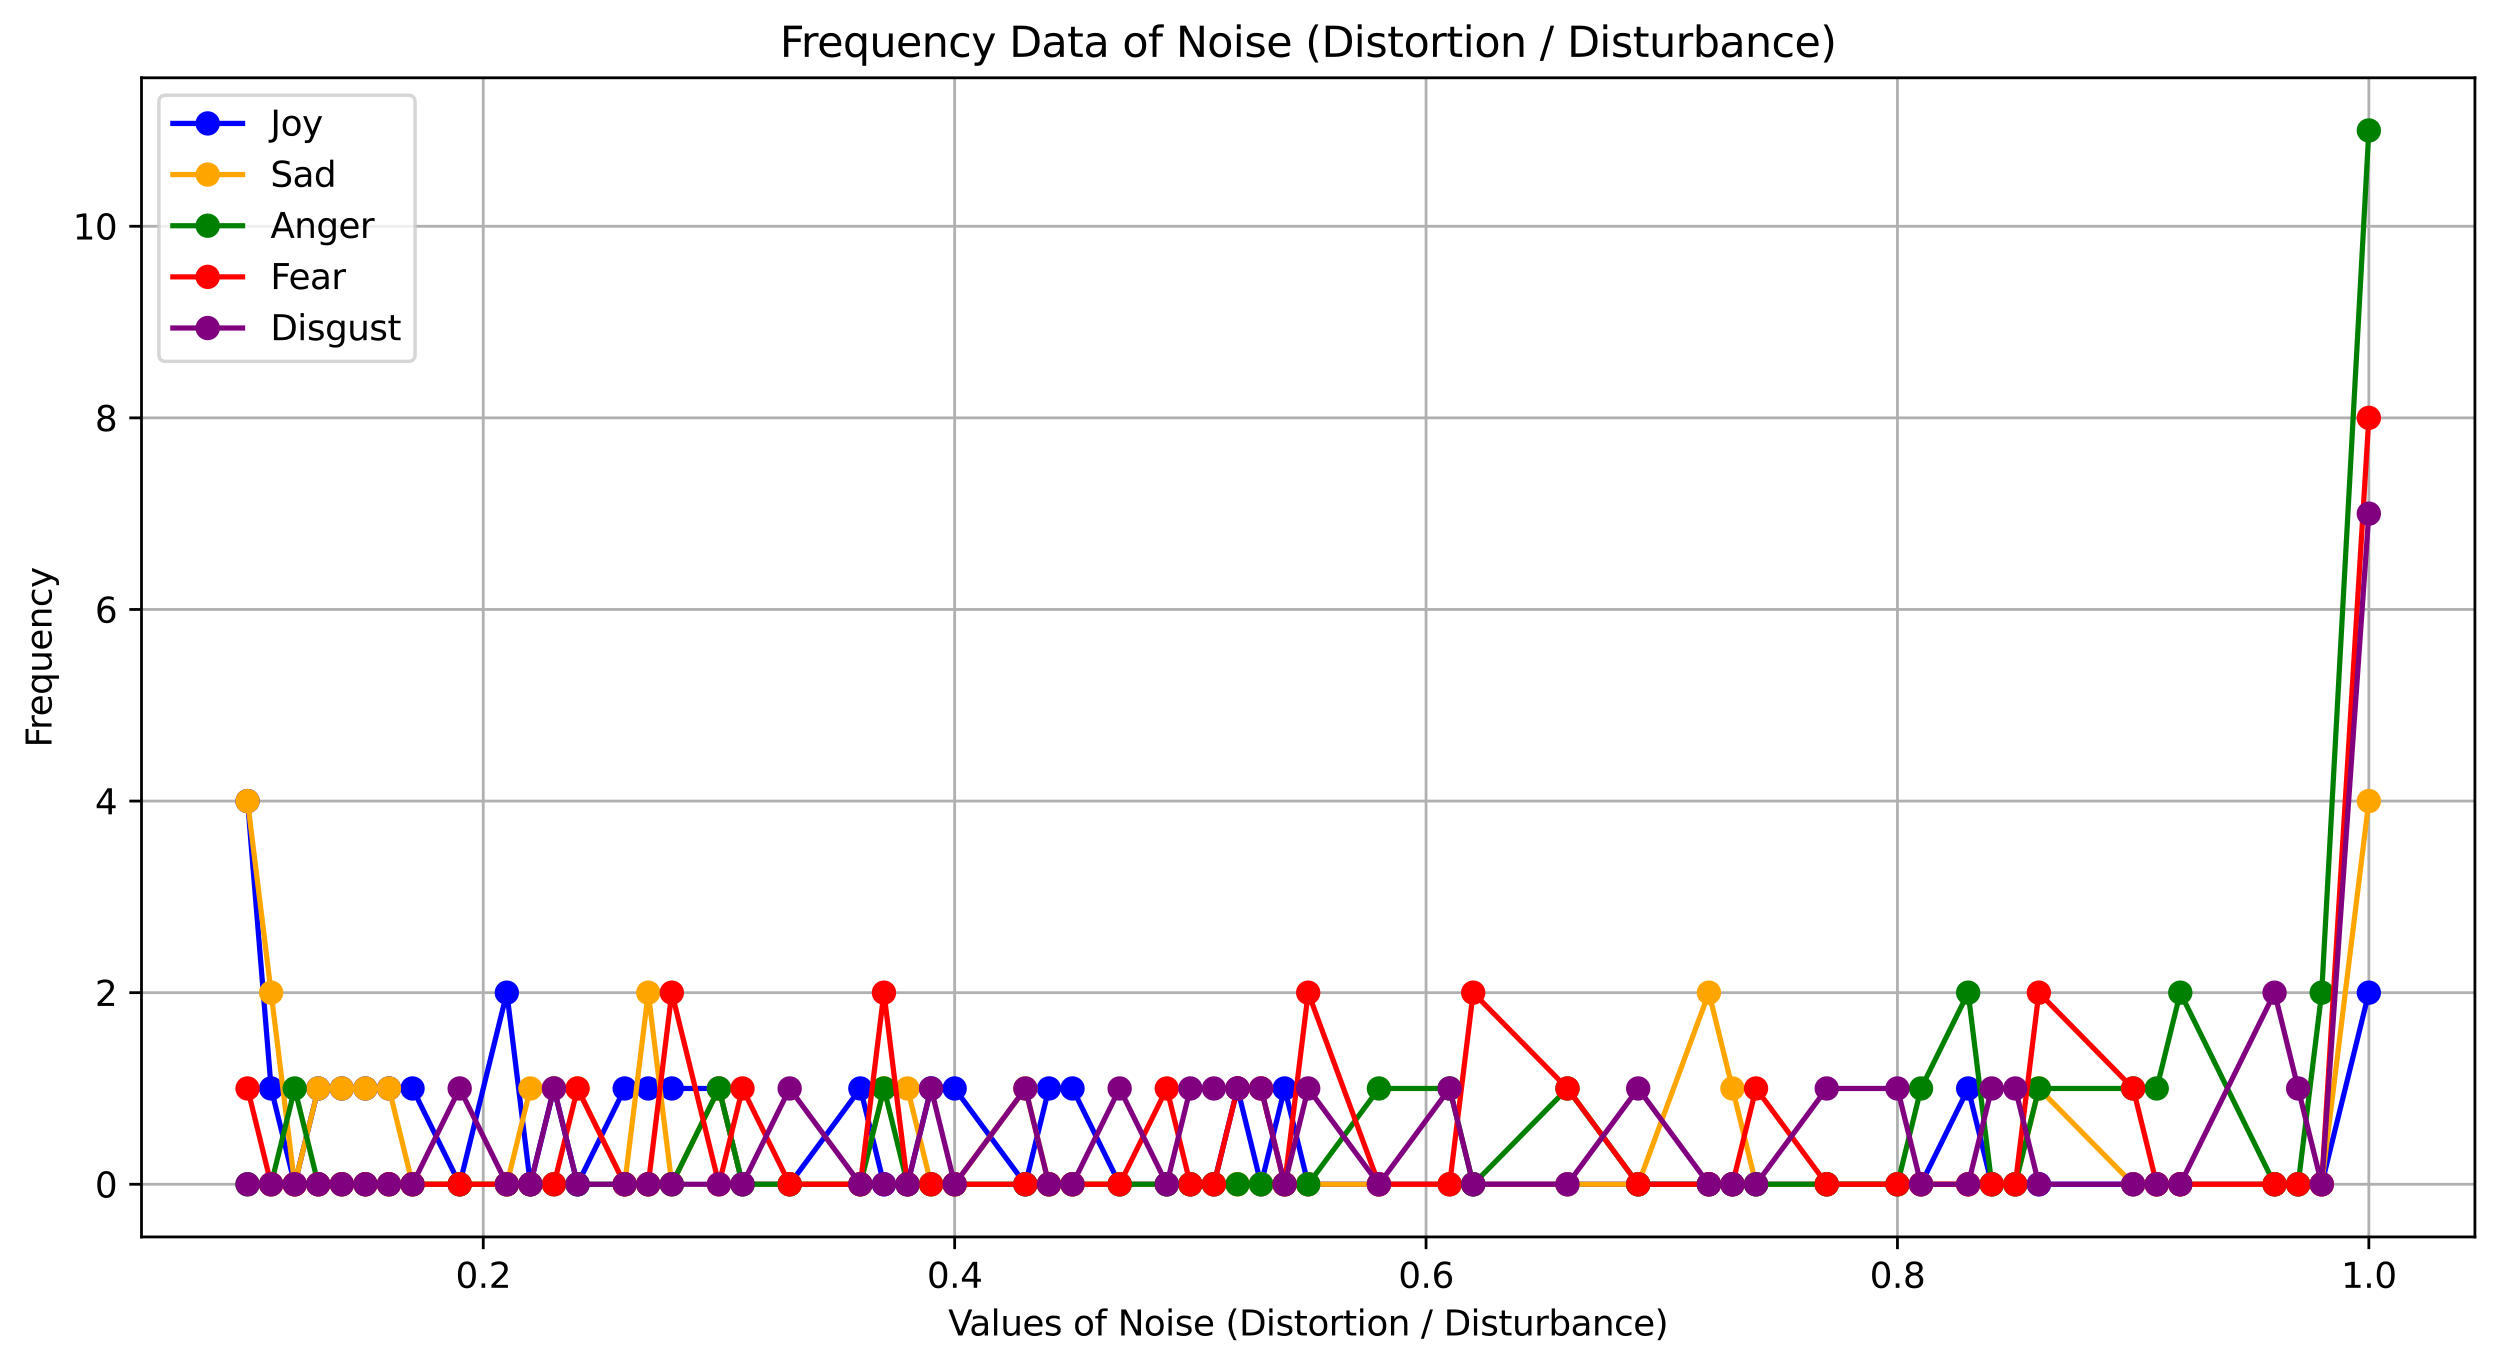 <?xml version="1.0" encoding="utf-8" standalone="no"?>
<!DOCTYPE svg PUBLIC "-//W3C//DTD SVG 1.1//EN"
  "http://www.w3.org/Graphics/SVG/1.1/DTD/svg11.dtd">
<svg xmlns:xlink="http://www.w3.org/1999/xlink" width="717.403pt" height="392.514pt" viewBox="0 0 717.403 392.514" xmlns="http://www.w3.org/2000/svg" version="1.1">
 <defs>
  <style type="text/css">*{stroke-linejoin: round; stroke-linecap: butt}</style>
 </defs>
 <g id="figure_1">
  <g id="patch_1">
   <path d="M 0 392.514 
L 717.403 392.514 
L 717.403 0 
L 0 0 
z
" style="fill: #ffffff"/>
  </g>
  <g id="axes_1">
   <g id="patch_2">
    <path d="M 40.603 354.958 
L 710.203 354.958 
L 710.203 22.318 
L 40.603 22.318 
z
" style="fill: #ffffff"/>
   </g>
   <g id="matplotlib.axis_1">
    <g id="xtick_1">
     <g id="line2d_1">
      <path d="M 138.676 354.958 
L 138.676 22.318 
" clip-path="url(#p126e8f33d3)" style="fill: none; stroke: #b0b0b0; stroke-width: 0.8; stroke-linecap: square"/>
     </g>
     <g id="line2d_2">
      <defs>
       <path id="med6b9dcdbb" d="M 0 0 
L 0 3.5 
" style="stroke: #000000; stroke-width: 0.8"/>
      </defs>
      <g>
       <use xlink:href="#med6b9dcdbb" x="138.676" y="354.958" style="stroke: #000000; stroke-width: 0.8"/>
      </g>
     </g>
     <g id="text_1">
      <!-- 0.2 -->
      <g transform="translate(130.724 369.557) scale(0.1 -0.1)">
       <defs>
        <path id="DejaVuSans-30" d="M 2034 4250 
Q 1547 4250 1301 3770 
Q 1056 3291 1056 2328 
Q 1056 1369 1301 889 
Q 1547 409 2034 409 
Q 2525 409 2770 889 
Q 3016 1369 3016 2328 
Q 3016 3291 2770 3770 
Q 2525 4250 2034 4250 
z
M 2034 4750 
Q 2819 4750 3233 4129 
Q 3647 3509 3647 2328 
Q 3647 1150 3233 529 
Q 2819 -91 2034 -91 
Q 1250 -91 836 529 
Q 422 1150 422 2328 
Q 422 3509 836 4129 
Q 1250 4750 2034 4750 
z
" transform="scale(0.016)"/>
        <path id="DejaVuSans-2e" d="M 684 794 
L 1344 794 
L 1344 0 
L 684 0 
L 684 794 
z
" transform="scale(0.016)"/>
        <path id="DejaVuSans-32" d="M 1228 531 
L 3431 531 
L 3431 0 
L 469 0 
L 469 531 
Q 828 903 1448 1529 
Q 2069 2156 2228 2338 
Q 2531 2678 2651 2914 
Q 2772 3150 2772 3378 
Q 2772 3750 2511 3984 
Q 2250 4219 1831 4219 
Q 1534 4219 1204 4116 
Q 875 4013 500 3803 
L 500 4441 
Q 881 4594 1212 4672 
Q 1544 4750 1819 4750 
Q 2544 4750 2975 4387 
Q 3406 4025 3406 3419 
Q 3406 3131 3298 2873 
Q 3191 2616 2906 2266 
Q 2828 2175 2409 1742 
Q 1991 1309 1228 531 
z
" transform="scale(0.016)"/>
       </defs>
       <use xlink:href="#DejaVuSans-30"/>
       <use xlink:href="#DejaVuSans-2e" transform="translate(63.623 0)"/>
       <use xlink:href="#DejaVuSans-32" transform="translate(95.41 0)"/>
      </g>
     </g>
    </g>
    <g id="xtick_2">
     <g id="line2d_3">
      <path d="M 273.949 354.958 
L 273.949 22.318 
" clip-path="url(#p126e8f33d3)" style="fill: none; stroke: #b0b0b0; stroke-width: 0.8; stroke-linecap: square"/>
     </g>
     <g id="line2d_4">
      <g>
       <use xlink:href="#med6b9dcdbb" x="273.949" y="354.958" style="stroke: #000000; stroke-width: 0.8"/>
      </g>
     </g>
     <g id="text_2">
      <!-- 0.4 -->
      <g transform="translate(265.997 369.557) scale(0.1 -0.1)">
       <defs>
        <path id="DejaVuSans-34" d="M 2419 4116 
L 825 1625 
L 2419 1625 
L 2419 4116 
z
M 2253 4666 
L 3047 4666 
L 3047 1625 
L 3713 1625 
L 3713 1100 
L 3047 1100 
L 3047 0 
L 2419 0 
L 2419 1100 
L 313 1100 
L 313 1709 
L 2253 4666 
z
" transform="scale(0.016)"/>
       </defs>
       <use xlink:href="#DejaVuSans-30"/>
       <use xlink:href="#DejaVuSans-2e" transform="translate(63.623 0)"/>
       <use xlink:href="#DejaVuSans-34" transform="translate(95.41 0)"/>
      </g>
     </g>
    </g>
    <g id="xtick_3">
     <g id="line2d_5">
      <path d="M 409.221 354.958 
L 409.221 22.318 
" clip-path="url(#p126e8f33d3)" style="fill: none; stroke: #b0b0b0; stroke-width: 0.8; stroke-linecap: square"/>
     </g>
     <g id="line2d_6">
      <g>
       <use xlink:href="#med6b9dcdbb" x="409.221" y="354.958" style="stroke: #000000; stroke-width: 0.8"/>
      </g>
     </g>
     <g id="text_3">
      <!-- 0.6 -->
      <g transform="translate(401.27 369.557) scale(0.1 -0.1)">
       <defs>
        <path id="DejaVuSans-36" d="M 2113 2584 
Q 1688 2584 1439 2293 
Q 1191 2003 1191 1497 
Q 1191 994 1439 701 
Q 1688 409 2113 409 
Q 2538 409 2786 701 
Q 3034 994 3034 1497 
Q 3034 2003 2786 2293 
Q 2538 2584 2113 2584 
z
M 3366 4563 
L 3366 3988 
Q 3128 4100 2886 4159 
Q 2644 4219 2406 4219 
Q 1781 4219 1451 3797 
Q 1122 3375 1075 2522 
Q 1259 2794 1537 2939 
Q 1816 3084 2150 3084 
Q 2853 3084 3261 2657 
Q 3669 2231 3669 1497 
Q 3669 778 3244 343 
Q 2819 -91 2113 -91 
Q 1303 -91 875 529 
Q 447 1150 447 2328 
Q 447 3434 972 4092 
Q 1497 4750 2381 4750 
Q 2619 4750 2861 4703 
Q 3103 4656 3366 4563 
z
" transform="scale(0.016)"/>
       </defs>
       <use xlink:href="#DejaVuSans-30"/>
       <use xlink:href="#DejaVuSans-2e" transform="translate(63.623 0)"/>
       <use xlink:href="#DejaVuSans-36" transform="translate(95.41 0)"/>
      </g>
     </g>
    </g>
    <g id="xtick_4">
     <g id="line2d_7">
      <path d="M 544.494 354.958 
L 544.494 22.318 
" clip-path="url(#p126e8f33d3)" style="fill: none; stroke: #b0b0b0; stroke-width: 0.8; stroke-linecap: square"/>
     </g>
     <g id="line2d_8">
      <g>
       <use xlink:href="#med6b9dcdbb" x="544.494" y="354.958" style="stroke: #000000; stroke-width: 0.8"/>
      </g>
     </g>
     <g id="text_4">
      <!-- 0.8 -->
      <g transform="translate(536.542 369.557) scale(0.1 -0.1)">
       <defs>
        <path id="DejaVuSans-38" d="M 2034 2216 
Q 1584 2216 1326 1975 
Q 1069 1734 1069 1313 
Q 1069 891 1326 650 
Q 1584 409 2034 409 
Q 2484 409 2743 651 
Q 3003 894 3003 1313 
Q 3003 1734 2745 1975 
Q 2488 2216 2034 2216 
z
M 1403 2484 
Q 997 2584 770 2862 
Q 544 3141 544 3541 
Q 544 4100 942 4425 
Q 1341 4750 2034 4750 
Q 2731 4750 3128 4425 
Q 3525 4100 3525 3541 
Q 3525 3141 3298 2862 
Q 3072 2584 2669 2484 
Q 3125 2378 3379 2068 
Q 3634 1759 3634 1313 
Q 3634 634 3220 271 
Q 2806 -91 2034 -91 
Q 1263 -91 848 271 
Q 434 634 434 1313 
Q 434 1759 690 2068 
Q 947 2378 1403 2484 
z
M 1172 3481 
Q 1172 3119 1398 2916 
Q 1625 2713 2034 2713 
Q 2441 2713 2670 2916 
Q 2900 3119 2900 3481 
Q 2900 3844 2670 4047 
Q 2441 4250 2034 4250 
Q 1625 4250 1398 4047 
Q 1172 3844 1172 3481 
z
" transform="scale(0.016)"/>
       </defs>
       <use xlink:href="#DejaVuSans-30"/>
       <use xlink:href="#DejaVuSans-2e" transform="translate(63.623 0)"/>
       <use xlink:href="#DejaVuSans-38" transform="translate(95.41 0)"/>
      </g>
     </g>
    </g>
    <g id="xtick_5">
     <g id="line2d_9">
      <path d="M 679.767 354.958 
L 679.767 22.318 
" clip-path="url(#p126e8f33d3)" style="fill: none; stroke: #b0b0b0; stroke-width: 0.8; stroke-linecap: square"/>
     </g>
     <g id="line2d_10">
      <g>
       <use xlink:href="#med6b9dcdbb" x="679.767" y="354.958" style="stroke: #000000; stroke-width: 0.8"/>
      </g>
     </g>
     <g id="text_5">
      <!-- 1.0 -->
      <g transform="translate(671.815 369.557) scale(0.1 -0.1)">
       <defs>
        <path id="DejaVuSans-31" d="M 794 531 
L 1825 531 
L 1825 4091 
L 703 3866 
L 703 4441 
L 1819 4666 
L 2450 4666 
L 2450 531 
L 3481 531 
L 3481 0 
L 794 0 
L 794 531 
z
" transform="scale(0.016)"/>
       </defs>
       <use xlink:href="#DejaVuSans-31"/>
       <use xlink:href="#DejaVuSans-2e" transform="translate(63.623 0)"/>
       <use xlink:href="#DejaVuSans-30" transform="translate(95.41 0)"/>
      </g>
     </g>
    </g>
    <g id="text_6">
     <!-- Values of Noise (Distortion / Disturbance) -->
     <g transform="translate(272.089 383.235) scale(0.1 -0.1)">
      <defs>
       <path id="DejaVuSans-56" d="M 1831 0 
L 50 4666 
L 709 4666 
L 2188 738 
L 3669 4666 
L 4325 4666 
L 2547 0 
L 1831 0 
z
" transform="scale(0.016)"/>
       <path id="DejaVuSans-61" d="M 2194 1759 
Q 1497 1759 1228 1600 
Q 959 1441 959 1056 
Q 959 750 1161 570 
Q 1363 391 1709 391 
Q 2188 391 2477 730 
Q 2766 1069 2766 1631 
L 2766 1759 
L 2194 1759 
z
M 3341 1997 
L 3341 0 
L 2766 0 
L 2766 531 
Q 2569 213 2275 61 
Q 1981 -91 1556 -91 
Q 1019 -91 701 211 
Q 384 513 384 1019 
Q 384 1609 779 1909 
Q 1175 2209 1959 2209 
L 2766 2209 
L 2766 2266 
Q 2766 2663 2505 2880 
Q 2244 3097 1772 3097 
Q 1472 3097 1187 3025 
Q 903 2953 641 2809 
L 641 3341 
Q 956 3463 1253 3523 
Q 1550 3584 1831 3584 
Q 2591 3584 2966 3190 
Q 3341 2797 3341 1997 
z
" transform="scale(0.016)"/>
       <path id="DejaVuSans-6c" d="M 603 4863 
L 1178 4863 
L 1178 0 
L 603 0 
L 603 4863 
z
" transform="scale(0.016)"/>
       <path id="DejaVuSans-75" d="M 544 1381 
L 544 3500 
L 1119 3500 
L 1119 1403 
Q 1119 906 1312 657 
Q 1506 409 1894 409 
Q 2359 409 2629 706 
Q 2900 1003 2900 1516 
L 2900 3500 
L 3475 3500 
L 3475 0 
L 2900 0 
L 2900 538 
Q 2691 219 2414 64 
Q 2138 -91 1772 -91 
Q 1169 -91 856 284 
Q 544 659 544 1381 
z
M 1991 3584 
L 1991 3584 
z
" transform="scale(0.016)"/>
       <path id="DejaVuSans-65" d="M 3597 1894 
L 3597 1613 
L 953 1613 
Q 991 1019 1311 708 
Q 1631 397 2203 397 
Q 2534 397 2845 478 
Q 3156 559 3463 722 
L 3463 178 
Q 3153 47 2828 -22 
Q 2503 -91 2169 -91 
Q 1331 -91 842 396 
Q 353 884 353 1716 
Q 353 2575 817 3079 
Q 1281 3584 2069 3584 
Q 2775 3584 3186 3129 
Q 3597 2675 3597 1894 
z
M 3022 2063 
Q 3016 2534 2758 2815 
Q 2500 3097 2075 3097 
Q 1594 3097 1305 2825 
Q 1016 2553 972 2059 
L 3022 2063 
z
" transform="scale(0.016)"/>
       <path id="DejaVuSans-73" d="M 2834 3397 
L 2834 2853 
Q 2591 2978 2328 3040 
Q 2066 3103 1784 3103 
Q 1356 3103 1142 2972 
Q 928 2841 928 2578 
Q 928 2378 1081 2264 
Q 1234 2150 1697 2047 
L 1894 2003 
Q 2506 1872 2764 1633 
Q 3022 1394 3022 966 
Q 3022 478 2636 193 
Q 2250 -91 1575 -91 
Q 1294 -91 989 -36 
Q 684 19 347 128 
L 347 722 
Q 666 556 975 473 
Q 1284 391 1588 391 
Q 1994 391 2212 530 
Q 2431 669 2431 922 
Q 2431 1156 2273 1281 
Q 2116 1406 1581 1522 
L 1381 1569 
Q 847 1681 609 1914 
Q 372 2147 372 2553 
Q 372 3047 722 3315 
Q 1072 3584 1716 3584 
Q 2034 3584 2315 3537 
Q 2597 3491 2834 3397 
z
" transform="scale(0.016)"/>
       <path id="DejaVuSans-20" transform="scale(0.016)"/>
       <path id="DejaVuSans-6f" d="M 1959 3097 
Q 1497 3097 1228 2736 
Q 959 2375 959 1747 
Q 959 1119 1226 758 
Q 1494 397 1959 397 
Q 2419 397 2687 759 
Q 2956 1122 2956 1747 
Q 2956 2369 2687 2733 
Q 2419 3097 1959 3097 
z
M 1959 3584 
Q 2709 3584 3137 3096 
Q 3566 2609 3566 1747 
Q 3566 888 3137 398 
Q 2709 -91 1959 -91 
Q 1206 -91 779 398 
Q 353 888 353 1747 
Q 353 2609 779 3096 
Q 1206 3584 1959 3584 
z
" transform="scale(0.016)"/>
       <path id="DejaVuSans-66" d="M 2375 4863 
L 2375 4384 
L 1825 4384 
Q 1516 4384 1395 4259 
Q 1275 4134 1275 3809 
L 1275 3500 
L 2222 3500 
L 2222 3053 
L 1275 3053 
L 1275 0 
L 697 0 
L 697 3053 
L 147 3053 
L 147 3500 
L 697 3500 
L 697 3744 
Q 697 4328 969 4595 
Q 1241 4863 1831 4863 
L 2375 4863 
z
" transform="scale(0.016)"/>
       <path id="DejaVuSans-4e" d="M 628 4666 
L 1478 4666 
L 3547 763 
L 3547 4666 
L 4159 4666 
L 4159 0 
L 3309 0 
L 1241 3903 
L 1241 0 
L 628 0 
L 628 4666 
z
" transform="scale(0.016)"/>
       <path id="DejaVuSans-69" d="M 603 3500 
L 1178 3500 
L 1178 0 
L 603 0 
L 603 3500 
z
M 603 4863 
L 1178 4863 
L 1178 4134 
L 603 4134 
L 603 4863 
z
" transform="scale(0.016)"/>
       <path id="DejaVuSans-28" d="M 1984 4856 
Q 1566 4138 1362 3434 
Q 1159 2731 1159 2009 
Q 1159 1288 1364 580 
Q 1569 -128 1984 -844 
L 1484 -844 
Q 1016 -109 783 600 
Q 550 1309 550 2009 
Q 550 2706 781 3412 
Q 1013 4119 1484 4856 
L 1984 4856 
z
" transform="scale(0.016)"/>
       <path id="DejaVuSans-44" d="M 1259 4147 
L 1259 519 
L 2022 519 
Q 2988 519 3436 956 
Q 3884 1394 3884 2338 
Q 3884 3275 3436 3711 
Q 2988 4147 2022 4147 
L 1259 4147 
z
M 628 4666 
L 1925 4666 
Q 3281 4666 3915 4102 
Q 4550 3538 4550 2338 
Q 4550 1131 3912 565 
Q 3275 0 1925 0 
L 628 0 
L 628 4666 
z
" transform="scale(0.016)"/>
       <path id="DejaVuSans-74" d="M 1172 4494 
L 1172 3500 
L 2356 3500 
L 2356 3053 
L 1172 3053 
L 1172 1153 
Q 1172 725 1289 603 
Q 1406 481 1766 481 
L 2356 481 
L 2356 0 
L 1766 0 
Q 1100 0 847 248 
Q 594 497 594 1153 
L 594 3053 
L 172 3053 
L 172 3500 
L 594 3500 
L 594 4494 
L 1172 4494 
z
" transform="scale(0.016)"/>
       <path id="DejaVuSans-72" d="M 2631 2963 
Q 2534 3019 2420 3045 
Q 2306 3072 2169 3072 
Q 1681 3072 1420 2755 
Q 1159 2438 1159 1844 
L 1159 0 
L 581 0 
L 581 3500 
L 1159 3500 
L 1159 2956 
Q 1341 3275 1631 3429 
Q 1922 3584 2338 3584 
Q 2397 3584 2469 3576 
Q 2541 3569 2628 3553 
L 2631 2963 
z
" transform="scale(0.016)"/>
       <path id="DejaVuSans-6e" d="M 3513 2113 
L 3513 0 
L 2938 0 
L 2938 2094 
Q 2938 2591 2744 2837 
Q 2550 3084 2163 3084 
Q 1697 3084 1428 2787 
Q 1159 2491 1159 1978 
L 1159 0 
L 581 0 
L 581 3500 
L 1159 3500 
L 1159 2956 
Q 1366 3272 1645 3428 
Q 1925 3584 2291 3584 
Q 2894 3584 3203 3211 
Q 3513 2838 3513 2113 
z
" transform="scale(0.016)"/>
       <path id="DejaVuSans-2f" d="M 1625 4666 
L 2156 4666 
L 531 -594 
L 0 -594 
L 1625 4666 
z
" transform="scale(0.016)"/>
       <path id="DejaVuSans-62" d="M 3116 1747 
Q 3116 2381 2855 2742 
Q 2594 3103 2138 3103 
Q 1681 3103 1420 2742 
Q 1159 2381 1159 1747 
Q 1159 1113 1420 752 
Q 1681 391 2138 391 
Q 2594 391 2855 752 
Q 3116 1113 3116 1747 
z
M 1159 2969 
Q 1341 3281 1617 3432 
Q 1894 3584 2278 3584 
Q 2916 3584 3314 3078 
Q 3713 2572 3713 1747 
Q 3713 922 3314 415 
Q 2916 -91 2278 -91 
Q 1894 -91 1617 61 
Q 1341 213 1159 525 
L 1159 0 
L 581 0 
L 581 4863 
L 1159 4863 
L 1159 2969 
z
" transform="scale(0.016)"/>
       <path id="DejaVuSans-63" d="M 3122 3366 
L 3122 2828 
Q 2878 2963 2633 3030 
Q 2388 3097 2138 3097 
Q 1578 3097 1268 2742 
Q 959 2388 959 1747 
Q 959 1106 1268 751 
Q 1578 397 2138 397 
Q 2388 397 2633 464 
Q 2878 531 3122 666 
L 3122 134 
Q 2881 22 2623 -34 
Q 2366 -91 2075 -91 
Q 1284 -91 818 406 
Q 353 903 353 1747 
Q 353 2603 823 3093 
Q 1294 3584 2113 3584 
Q 2378 3584 2631 3529 
Q 2884 3475 3122 3366 
z
" transform="scale(0.016)"/>
       <path id="DejaVuSans-29" d="M 513 4856 
L 1013 4856 
Q 1481 4119 1714 3412 
Q 1947 2706 1947 2009 
Q 1947 1309 1714 600 
Q 1481 -109 1013 -844 
L 513 -844 
Q 928 -128 1133 580 
Q 1338 1288 1338 2009 
Q 1338 2731 1133 3434 
Q 928 4138 513 4856 
z
" transform="scale(0.016)"/>
      </defs>
      <use xlink:href="#DejaVuSans-56"/>
      <use xlink:href="#DejaVuSans-61" transform="translate(60.658 0)"/>
      <use xlink:href="#DejaVuSans-6c" transform="translate(121.938 0)"/>
      <use xlink:href="#DejaVuSans-75" transform="translate(149.721 0)"/>
      <use xlink:href="#DejaVuSans-65" transform="translate(213.1 0)"/>
      <use xlink:href="#DejaVuSans-73" transform="translate(274.623 0)"/>
      <use xlink:href="#DejaVuSans-20" transform="translate(326.723 0)"/>
      <use xlink:href="#DejaVuSans-6f" transform="translate(358.51 0)"/>
      <use xlink:href="#DejaVuSans-66" transform="translate(419.691 0)"/>
      <use xlink:href="#DejaVuSans-20" transform="translate(454.896 0)"/>
      <use xlink:href="#DejaVuSans-4e" transform="translate(486.684 0)"/>
      <use xlink:href="#DejaVuSans-6f" transform="translate(561.488 0)"/>
      <use xlink:href="#DejaVuSans-69" transform="translate(622.67 0)"/>
      <use xlink:href="#DejaVuSans-73" transform="translate(650.453 0)"/>
      <use xlink:href="#DejaVuSans-65" transform="translate(702.553 0)"/>
      <use xlink:href="#DejaVuSans-20" transform="translate(764.076 0)"/>
      <use xlink:href="#DejaVuSans-28" transform="translate(795.863 0)"/>
      <use xlink:href="#DejaVuSans-44" transform="translate(834.877 0)"/>
      <use xlink:href="#DejaVuSans-69" transform="translate(911.879 0)"/>
      <use xlink:href="#DejaVuSans-73" transform="translate(939.662 0)"/>
      <use xlink:href="#DejaVuSans-74" transform="translate(991.762 0)"/>
      <use xlink:href="#DejaVuSans-6f" transform="translate(1030.971 0)"/>
      <use xlink:href="#DejaVuSans-72" transform="translate(1092.152 0)"/>
      <use xlink:href="#DejaVuSans-74" transform="translate(1133.266 0)"/>
      <use xlink:href="#DejaVuSans-69" transform="translate(1172.475 0)"/>
      <use xlink:href="#DejaVuSans-6f" transform="translate(1200.258 0)"/>
      <use xlink:href="#DejaVuSans-6e" transform="translate(1261.439 0)"/>
      <use xlink:href="#DejaVuSans-20" transform="translate(1324.818 0)"/>
      <use xlink:href="#DejaVuSans-2f" transform="translate(1356.605 0)"/>
      <use xlink:href="#DejaVuSans-20" transform="translate(1390.297 0)"/>
      <use xlink:href="#DejaVuSans-44" transform="translate(1422.084 0)"/>
      <use xlink:href="#DejaVuSans-69" transform="translate(1499.086 0)"/>
      <use xlink:href="#DejaVuSans-73" transform="translate(1526.869 0)"/>
      <use xlink:href="#DejaVuSans-74" transform="translate(1578.969 0)"/>
      <use xlink:href="#DejaVuSans-75" transform="translate(1618.178 0)"/>
      <use xlink:href="#DejaVuSans-72" transform="translate(1681.557 0)"/>
      <use xlink:href="#DejaVuSans-62" transform="translate(1722.67 0)"/>
      <use xlink:href="#DejaVuSans-61" transform="translate(1786.146 0)"/>
      <use xlink:href="#DejaVuSans-6e" transform="translate(1847.426 0)"/>
      <use xlink:href="#DejaVuSans-63" transform="translate(1910.805 0)"/>
      <use xlink:href="#DejaVuSans-65" transform="translate(1965.785 0)"/>
      <use xlink:href="#DejaVuSans-29" transform="translate(2027.309 0)"/>
     </g>
    </g>
   </g>
   <g id="matplotlib.axis_2">
    <g id="ytick_1">
     <g id="line2d_11">
      <path d="M 40.603 339.838 
L 710.203 339.838 
" clip-path="url(#p126e8f33d3)" style="fill: none; stroke: #b0b0b0; stroke-width: 0.8; stroke-linecap: square"/>
     </g>
     <g id="line2d_12">
      <defs>
       <path id="mb810c14578" d="M 0 0 
L -3.5 0 
" style="stroke: #000000; stroke-width: 0.8"/>
      </defs>
      <g>
       <use xlink:href="#mb810c14578" x="40.603" y="339.838" style="stroke: #000000; stroke-width: 0.8"/>
      </g>
     </g>
     <g id="text_7">
      <!-- 0 -->
      <g transform="translate(27.241 343.637) scale(0.1 -0.1)">
       <use xlink:href="#DejaVuSans-30"/>
      </g>
     </g>
    </g>
    <g id="ytick_2">
     <g id="line2d_13">
      <path d="M 40.603 284.856 
L 710.203 284.856 
" clip-path="url(#p126e8f33d3)" style="fill: none; stroke: #b0b0b0; stroke-width: 0.8; stroke-linecap: square"/>
     </g>
     <g id="line2d_14">
      <g>
       <use xlink:href="#mb810c14578" x="40.603" y="284.856" style="stroke: #000000; stroke-width: 0.8"/>
      </g>
     </g>
     <g id="text_8">
      <!-- 2 -->
      <g transform="translate(27.241 288.656) scale(0.1 -0.1)">
       <use xlink:href="#DejaVuSans-32"/>
      </g>
     </g>
    </g>
    <g id="ytick_3">
     <g id="line2d_15">
      <path d="M 40.603 229.874 
L 710.203 229.874 
" clip-path="url(#p126e8f33d3)" style="fill: none; stroke: #b0b0b0; stroke-width: 0.8; stroke-linecap: square"/>
     </g>
     <g id="line2d_16">
      <g>
       <use xlink:href="#mb810c14578" x="40.603" y="229.874" style="stroke: #000000; stroke-width: 0.8"/>
      </g>
     </g>
     <g id="text_9">
      <!-- 4 -->
      <g transform="translate(27.241 233.674) scale(0.1 -0.1)">
       <use xlink:href="#DejaVuSans-34"/>
      </g>
     </g>
    </g>
    <g id="ytick_4">
     <g id="line2d_17">
      <path d="M 40.603 174.893 
L 710.203 174.893 
" clip-path="url(#p126e8f33d3)" style="fill: none; stroke: #b0b0b0; stroke-width: 0.8; stroke-linecap: square"/>
     </g>
     <g id="line2d_18">
      <g>
       <use xlink:href="#mb810c14578" x="40.603" y="174.893" style="stroke: #000000; stroke-width: 0.8"/>
      </g>
     </g>
     <g id="text_10">
      <!-- 6 -->
      <g transform="translate(27.241 178.692) scale(0.1 -0.1)">
       <use xlink:href="#DejaVuSans-36"/>
      </g>
     </g>
    </g>
    <g id="ytick_5">
     <g id="line2d_19">
      <path d="M 40.603 119.911 
L 710.203 119.911 
" clip-path="url(#p126e8f33d3)" style="fill: none; stroke: #b0b0b0; stroke-width: 0.8; stroke-linecap: square"/>
     </g>
     <g id="line2d_20">
      <g>
       <use xlink:href="#mb810c14578" x="40.603" y="119.911" style="stroke: #000000; stroke-width: 0.8"/>
      </g>
     </g>
     <g id="text_11">
      <!-- 8 -->
      <g transform="translate(27.241 123.71) scale(0.1 -0.1)">
       <use xlink:href="#DejaVuSans-38"/>
      </g>
     </g>
    </g>
    <g id="ytick_6">
     <g id="line2d_21">
      <path d="M 40.603 64.929 
L 710.203 64.929 
" clip-path="url(#p126e8f33d3)" style="fill: none; stroke: #b0b0b0; stroke-width: 0.8; stroke-linecap: square"/>
     </g>
     <g id="line2d_22">
      <g>
       <use xlink:href="#mb810c14578" x="40.603" y="64.929" style="stroke: #000000; stroke-width: 0.8"/>
      </g>
     </g>
     <g id="text_12">
      <!-- 10 -->
      <g transform="translate(20.878 68.728) scale(0.1 -0.1)">
       <use xlink:href="#DejaVuSans-31"/>
       <use xlink:href="#DejaVuSans-30" transform="translate(63.623 0)"/>
      </g>
     </g>
    </g>
    <g id="text_13">
     <!-- Frequency -->
     <g transform="translate(14.798 214.468) rotate(-90) scale(0.1 -0.1)">
      <defs>
       <path id="DejaVuSans-46" d="M 628 4666 
L 3309 4666 
L 3309 4134 
L 1259 4134 
L 1259 2759 
L 3109 2759 
L 3109 2228 
L 1259 2228 
L 1259 0 
L 628 0 
L 628 4666 
z
" transform="scale(0.016)"/>
       <path id="DejaVuSans-71" d="M 947 1747 
Q 947 1113 1208 752 
Q 1469 391 1925 391 
Q 2381 391 2643 752 
Q 2906 1113 2906 1747 
Q 2906 2381 2643 2742 
Q 2381 3103 1925 3103 
Q 1469 3103 1208 2742 
Q 947 2381 947 1747 
z
M 2906 525 
Q 2725 213 2448 61 
Q 2172 -91 1784 -91 
Q 1150 -91 751 415 
Q 353 922 353 1747 
Q 353 2572 751 3078 
Q 1150 3584 1784 3584 
Q 2172 3584 2448 3432 
Q 2725 3281 2906 2969 
L 2906 3500 
L 3481 3500 
L 3481 -1331 
L 2906 -1331 
L 2906 525 
z
" transform="scale(0.016)"/>
       <path id="DejaVuSans-79" d="M 2059 -325 
Q 1816 -950 1584 -1140 
Q 1353 -1331 966 -1331 
L 506 -1331 
L 506 -850 
L 844 -850 
Q 1081 -850 1212 -737 
Q 1344 -625 1503 -206 
L 1606 56 
L 191 3500 
L 800 3500 
L 1894 763 
L 2988 3500 
L 3597 3500 
L 2059 -325 
z
" transform="scale(0.016)"/>
      </defs>
      <use xlink:href="#DejaVuSans-46"/>
      <use xlink:href="#DejaVuSans-72" transform="translate(50.27 0)"/>
      <use xlink:href="#DejaVuSans-65" transform="translate(89.133 0)"/>
      <use xlink:href="#DejaVuSans-71" transform="translate(150.656 0)"/>
      <use xlink:href="#DejaVuSans-75" transform="translate(214.133 0)"/>
      <use xlink:href="#DejaVuSans-65" transform="translate(277.512 0)"/>
      <use xlink:href="#DejaVuSans-6e" transform="translate(339.035 0)"/>
      <use xlink:href="#DejaVuSans-63" transform="translate(402.414 0)"/>
      <use xlink:href="#DejaVuSans-79" transform="translate(457.395 0)"/>
     </g>
    </g>
   </g>
   <g id="line2d_23">
    <path d="M 71.039 229.874 
L 77.803 312.347 
L 84.567 339.838 
L 91.33 312.347 
L 98.094 312.347 
L 104.858 312.347 
L 111.621 312.347 
L 118.385 312.347 
L 131.912 339.838 
L 145.439 284.856 
L 152.203 339.838 
L 158.967 312.347 
L 165.73 339.838 
L 179.258 312.347 
L 186.021 312.347 
L 192.785 312.347 
L 206.312 312.347 
L 213.076 339.838 
L 226.603 339.838 
L 246.894 312.347 
L 253.658 339.838 
L 260.421 339.838 
L 267.185 312.347 
L 273.949 312.347 
L 294.239 339.838 
L 301.003 312.347 
L 307.767 312.347 
L 321.294 339.838 
L 334.821 339.838 
L 341.585 339.838 
L 348.349 339.838 
L 355.112 312.347 
L 361.876 339.838 
L 368.639 312.347 
L 375.403 339.838 
L 395.694 339.838 
L 415.985 339.838 
L 422.749 339.838 
L 449.803 339.838 
L 470.094 339.838 
L 490.385 339.838 
L 497.149 339.838 
L 503.912 339.838 
L 524.203 339.838 
L 544.494 339.838 
L 551.258 339.838 
L 564.785 312.347 
L 571.549 339.838 
L 578.312 339.838 
L 585.076 339.838 
L 612.13 339.838 
L 618.894 339.838 
L 625.658 339.838 
L 652.712 339.838 
L 659.476 339.838 
L 666.239 339.838 
L 679.767 284.856 
" clip-path="url(#p126e8f33d3)" style="fill: none; stroke: #0000ff; stroke-width: 1.5; stroke-linecap: square"/>
    <defs>
     <path id="md2cf3d9aba" d="M 0 3 
C 0.796 3 1.559 2.684 2.121 2.121 
C 2.684 1.559 3 0.796 3 0 
C 3 -0.796 2.684 -1.559 2.121 -2.121 
C 1.559 -2.684 0.796 -3 0 -3 
C -0.796 -3 -1.559 -2.684 -2.121 -2.121 
C -2.684 -1.559 -3 -0.796 -3 0 
C -3 0.796 -2.684 1.559 -2.121 2.121 
C -1.559 2.684 -0.796 3 0 3 
z
" style="stroke: #0000ff"/>
    </defs>
    <g clip-path="url(#p126e8f33d3)">
     <use xlink:href="#md2cf3d9aba" x="71.039" y="229.874" style="fill: #0000ff; stroke: #0000ff"/>
     <use xlink:href="#md2cf3d9aba" x="77.803" y="312.347" style="fill: #0000ff; stroke: #0000ff"/>
     <use xlink:href="#md2cf3d9aba" x="84.567" y="339.838" style="fill: #0000ff; stroke: #0000ff"/>
     <use xlink:href="#md2cf3d9aba" x="91.33" y="312.347" style="fill: #0000ff; stroke: #0000ff"/>
     <use xlink:href="#md2cf3d9aba" x="98.094" y="312.347" style="fill: #0000ff; stroke: #0000ff"/>
     <use xlink:href="#md2cf3d9aba" x="104.858" y="312.347" style="fill: #0000ff; stroke: #0000ff"/>
     <use xlink:href="#md2cf3d9aba" x="111.621" y="312.347" style="fill: #0000ff; stroke: #0000ff"/>
     <use xlink:href="#md2cf3d9aba" x="118.385" y="312.347" style="fill: #0000ff; stroke: #0000ff"/>
     <use xlink:href="#md2cf3d9aba" x="131.912" y="339.838" style="fill: #0000ff; stroke: #0000ff"/>
     <use xlink:href="#md2cf3d9aba" x="145.439" y="284.856" style="fill: #0000ff; stroke: #0000ff"/>
     <use xlink:href="#md2cf3d9aba" x="152.203" y="339.838" style="fill: #0000ff; stroke: #0000ff"/>
     <use xlink:href="#md2cf3d9aba" x="158.967" y="312.347" style="fill: #0000ff; stroke: #0000ff"/>
     <use xlink:href="#md2cf3d9aba" x="165.73" y="339.838" style="fill: #0000ff; stroke: #0000ff"/>
     <use xlink:href="#md2cf3d9aba" x="179.258" y="312.347" style="fill: #0000ff; stroke: #0000ff"/>
     <use xlink:href="#md2cf3d9aba" x="186.021" y="312.347" style="fill: #0000ff; stroke: #0000ff"/>
     <use xlink:href="#md2cf3d9aba" x="192.785" y="312.347" style="fill: #0000ff; stroke: #0000ff"/>
     <use xlink:href="#md2cf3d9aba" x="206.312" y="312.347" style="fill: #0000ff; stroke: #0000ff"/>
     <use xlink:href="#md2cf3d9aba" x="213.076" y="339.838" style="fill: #0000ff; stroke: #0000ff"/>
     <use xlink:href="#md2cf3d9aba" x="226.603" y="339.838" style="fill: #0000ff; stroke: #0000ff"/>
     <use xlink:href="#md2cf3d9aba" x="246.894" y="312.347" style="fill: #0000ff; stroke: #0000ff"/>
     <use xlink:href="#md2cf3d9aba" x="253.658" y="339.838" style="fill: #0000ff; stroke: #0000ff"/>
     <use xlink:href="#md2cf3d9aba" x="260.421" y="339.838" style="fill: #0000ff; stroke: #0000ff"/>
     <use xlink:href="#md2cf3d9aba" x="267.185" y="312.347" style="fill: #0000ff; stroke: #0000ff"/>
     <use xlink:href="#md2cf3d9aba" x="273.949" y="312.347" style="fill: #0000ff; stroke: #0000ff"/>
     <use xlink:href="#md2cf3d9aba" x="294.239" y="339.838" style="fill: #0000ff; stroke: #0000ff"/>
     <use xlink:href="#md2cf3d9aba" x="301.003" y="312.347" style="fill: #0000ff; stroke: #0000ff"/>
     <use xlink:href="#md2cf3d9aba" x="307.767" y="312.347" style="fill: #0000ff; stroke: #0000ff"/>
     <use xlink:href="#md2cf3d9aba" x="321.294" y="339.838" style="fill: #0000ff; stroke: #0000ff"/>
     <use xlink:href="#md2cf3d9aba" x="334.821" y="339.838" style="fill: #0000ff; stroke: #0000ff"/>
     <use xlink:href="#md2cf3d9aba" x="341.585" y="339.838" style="fill: #0000ff; stroke: #0000ff"/>
     <use xlink:href="#md2cf3d9aba" x="348.349" y="339.838" style="fill: #0000ff; stroke: #0000ff"/>
     <use xlink:href="#md2cf3d9aba" x="355.112" y="312.347" style="fill: #0000ff; stroke: #0000ff"/>
     <use xlink:href="#md2cf3d9aba" x="361.876" y="339.838" style="fill: #0000ff; stroke: #0000ff"/>
     <use xlink:href="#md2cf3d9aba" x="368.639" y="312.347" style="fill: #0000ff; stroke: #0000ff"/>
     <use xlink:href="#md2cf3d9aba" x="375.403" y="339.838" style="fill: #0000ff; stroke: #0000ff"/>
     <use xlink:href="#md2cf3d9aba" x="395.694" y="339.838" style="fill: #0000ff; stroke: #0000ff"/>
     <use xlink:href="#md2cf3d9aba" x="415.985" y="339.838" style="fill: #0000ff; stroke: #0000ff"/>
     <use xlink:href="#md2cf3d9aba" x="422.749" y="339.838" style="fill: #0000ff; stroke: #0000ff"/>
     <use xlink:href="#md2cf3d9aba" x="449.803" y="339.838" style="fill: #0000ff; stroke: #0000ff"/>
     <use xlink:href="#md2cf3d9aba" x="470.094" y="339.838" style="fill: #0000ff; stroke: #0000ff"/>
     <use xlink:href="#md2cf3d9aba" x="490.385" y="339.838" style="fill: #0000ff; stroke: #0000ff"/>
     <use xlink:href="#md2cf3d9aba" x="497.149" y="339.838" style="fill: #0000ff; stroke: #0000ff"/>
     <use xlink:href="#md2cf3d9aba" x="503.912" y="339.838" style="fill: #0000ff; stroke: #0000ff"/>
     <use xlink:href="#md2cf3d9aba" x="524.203" y="339.838" style="fill: #0000ff; stroke: #0000ff"/>
     <use xlink:href="#md2cf3d9aba" x="544.494" y="339.838" style="fill: #0000ff; stroke: #0000ff"/>
     <use xlink:href="#md2cf3d9aba" x="551.258" y="339.838" style="fill: #0000ff; stroke: #0000ff"/>
     <use xlink:href="#md2cf3d9aba" x="564.785" y="312.347" style="fill: #0000ff; stroke: #0000ff"/>
     <use xlink:href="#md2cf3d9aba" x="571.549" y="339.838" style="fill: #0000ff; stroke: #0000ff"/>
     <use xlink:href="#md2cf3d9aba" x="578.312" y="339.838" style="fill: #0000ff; stroke: #0000ff"/>
     <use xlink:href="#md2cf3d9aba" x="585.076" y="339.838" style="fill: #0000ff; stroke: #0000ff"/>
     <use xlink:href="#md2cf3d9aba" x="612.13" y="339.838" style="fill: #0000ff; stroke: #0000ff"/>
     <use xlink:href="#md2cf3d9aba" x="618.894" y="339.838" style="fill: #0000ff; stroke: #0000ff"/>
     <use xlink:href="#md2cf3d9aba" x="625.658" y="339.838" style="fill: #0000ff; stroke: #0000ff"/>
     <use xlink:href="#md2cf3d9aba" x="652.712" y="339.838" style="fill: #0000ff; stroke: #0000ff"/>
     <use xlink:href="#md2cf3d9aba" x="659.476" y="339.838" style="fill: #0000ff; stroke: #0000ff"/>
     <use xlink:href="#md2cf3d9aba" x="666.239" y="339.838" style="fill: #0000ff; stroke: #0000ff"/>
     <use xlink:href="#md2cf3d9aba" x="679.767" y="284.856" style="fill: #0000ff; stroke: #0000ff"/>
    </g>
   </g>
   <g id="line2d_24">
    <path d="M 71.039 229.874 
L 77.803 284.856 
L 84.567 339.838 
L 91.33 312.347 
L 98.094 312.347 
L 104.858 312.347 
L 111.621 312.347 
L 118.385 339.838 
L 131.912 339.838 
L 145.439 339.838 
L 152.203 312.347 
L 158.967 312.347 
L 165.73 312.347 
L 179.258 339.838 
L 186.021 284.856 
L 192.785 339.838 
L 206.312 312.347 
L 213.076 339.838 
L 226.603 339.838 
L 246.894 339.838 
L 253.658 312.347 
L 260.421 312.347 
L 267.185 339.838 
L 273.949 339.838 
L 294.239 312.347 
L 301.003 339.838 
L 307.767 339.838 
L 321.294 339.838 
L 334.821 339.838 
L 341.585 339.838 
L 348.349 339.838 
L 355.112 339.838 
L 361.876 339.838 
L 368.639 339.838 
L 375.403 339.838 
L 395.694 339.838 
L 415.985 339.838 
L 422.749 339.838 
L 449.803 339.838 
L 470.094 339.838 
L 490.385 284.856 
L 497.149 312.347 
L 503.912 339.838 
L 524.203 339.838 
L 544.494 339.838 
L 551.258 339.838 
L 564.785 339.838 
L 571.549 339.838 
L 578.312 339.838 
L 585.076 312.347 
L 612.13 339.838 
L 618.894 339.838 
L 625.658 339.838 
L 652.712 339.838 
L 659.476 339.838 
L 666.239 339.838 
L 679.767 229.874 
" clip-path="url(#p126e8f33d3)" style="fill: none; stroke: #ffa500; stroke-width: 1.5; stroke-linecap: square"/>
    <defs>
     <path id="m86a0650e8c" d="M 0 3 
C 0.796 3 1.559 2.684 2.121 2.121 
C 2.684 1.559 3 0.796 3 0 
C 3 -0.796 2.684 -1.559 2.121 -2.121 
C 1.559 -2.684 0.796 -3 0 -3 
C -0.796 -3 -1.559 -2.684 -2.121 -2.121 
C -2.684 -1.559 -3 -0.796 -3 0 
C -3 0.796 -2.684 1.559 -2.121 2.121 
C -1.559 2.684 -0.796 3 0 3 
z
" style="stroke: #ffa500"/>
    </defs>
    <g clip-path="url(#p126e8f33d3)">
     <use xlink:href="#m86a0650e8c" x="71.039" y="229.874" style="fill: #ffa500; stroke: #ffa500"/>
     <use xlink:href="#m86a0650e8c" x="77.803" y="284.856" style="fill: #ffa500; stroke: #ffa500"/>
     <use xlink:href="#m86a0650e8c" x="84.567" y="339.838" style="fill: #ffa500; stroke: #ffa500"/>
     <use xlink:href="#m86a0650e8c" x="91.33" y="312.347" style="fill: #ffa500; stroke: #ffa500"/>
     <use xlink:href="#m86a0650e8c" x="98.094" y="312.347" style="fill: #ffa500; stroke: #ffa500"/>
     <use xlink:href="#m86a0650e8c" x="104.858" y="312.347" style="fill: #ffa500; stroke: #ffa500"/>
     <use xlink:href="#m86a0650e8c" x="111.621" y="312.347" style="fill: #ffa500; stroke: #ffa500"/>
     <use xlink:href="#m86a0650e8c" x="118.385" y="339.838" style="fill: #ffa500; stroke: #ffa500"/>
     <use xlink:href="#m86a0650e8c" x="131.912" y="339.838" style="fill: #ffa500; stroke: #ffa500"/>
     <use xlink:href="#m86a0650e8c" x="145.439" y="339.838" style="fill: #ffa500; stroke: #ffa500"/>
     <use xlink:href="#m86a0650e8c" x="152.203" y="312.347" style="fill: #ffa500; stroke: #ffa500"/>
     <use xlink:href="#m86a0650e8c" x="158.967" y="312.347" style="fill: #ffa500; stroke: #ffa500"/>
     <use xlink:href="#m86a0650e8c" x="165.73" y="312.347" style="fill: #ffa500; stroke: #ffa500"/>
     <use xlink:href="#m86a0650e8c" x="179.258" y="339.838" style="fill: #ffa500; stroke: #ffa500"/>
     <use xlink:href="#m86a0650e8c" x="186.021" y="284.856" style="fill: #ffa500; stroke: #ffa500"/>
     <use xlink:href="#m86a0650e8c" x="192.785" y="339.838" style="fill: #ffa500; stroke: #ffa500"/>
     <use xlink:href="#m86a0650e8c" x="206.312" y="312.347" style="fill: #ffa500; stroke: #ffa500"/>
     <use xlink:href="#m86a0650e8c" x="213.076" y="339.838" style="fill: #ffa500; stroke: #ffa500"/>
     <use xlink:href="#m86a0650e8c" x="226.603" y="339.838" style="fill: #ffa500; stroke: #ffa500"/>
     <use xlink:href="#m86a0650e8c" x="246.894" y="339.838" style="fill: #ffa500; stroke: #ffa500"/>
     <use xlink:href="#m86a0650e8c" x="253.658" y="312.347" style="fill: #ffa500; stroke: #ffa500"/>
     <use xlink:href="#m86a0650e8c" x="260.421" y="312.347" style="fill: #ffa500; stroke: #ffa500"/>
     <use xlink:href="#m86a0650e8c" x="267.185" y="339.838" style="fill: #ffa500; stroke: #ffa500"/>
     <use xlink:href="#m86a0650e8c" x="273.949" y="339.838" style="fill: #ffa500; stroke: #ffa500"/>
     <use xlink:href="#m86a0650e8c" x="294.239" y="312.347" style="fill: #ffa500; stroke: #ffa500"/>
     <use xlink:href="#m86a0650e8c" x="301.003" y="339.838" style="fill: #ffa500; stroke: #ffa500"/>
     <use xlink:href="#m86a0650e8c" x="307.767" y="339.838" style="fill: #ffa500; stroke: #ffa500"/>
     <use xlink:href="#m86a0650e8c" x="321.294" y="339.838" style="fill: #ffa500; stroke: #ffa500"/>
     <use xlink:href="#m86a0650e8c" x="334.821" y="339.838" style="fill: #ffa500; stroke: #ffa500"/>
     <use xlink:href="#m86a0650e8c" x="341.585" y="339.838" style="fill: #ffa500; stroke: #ffa500"/>
     <use xlink:href="#m86a0650e8c" x="348.349" y="339.838" style="fill: #ffa500; stroke: #ffa500"/>
     <use xlink:href="#m86a0650e8c" x="355.112" y="339.838" style="fill: #ffa500; stroke: #ffa500"/>
     <use xlink:href="#m86a0650e8c" x="361.876" y="339.838" style="fill: #ffa500; stroke: #ffa500"/>
     <use xlink:href="#m86a0650e8c" x="368.639" y="339.838" style="fill: #ffa500; stroke: #ffa500"/>
     <use xlink:href="#m86a0650e8c" x="375.403" y="339.838" style="fill: #ffa500; stroke: #ffa500"/>
     <use xlink:href="#m86a0650e8c" x="395.694" y="339.838" style="fill: #ffa500; stroke: #ffa500"/>
     <use xlink:href="#m86a0650e8c" x="415.985" y="339.838" style="fill: #ffa500; stroke: #ffa500"/>
     <use xlink:href="#m86a0650e8c" x="422.749" y="339.838" style="fill: #ffa500; stroke: #ffa500"/>
     <use xlink:href="#m86a0650e8c" x="449.803" y="339.838" style="fill: #ffa500; stroke: #ffa500"/>
     <use xlink:href="#m86a0650e8c" x="470.094" y="339.838" style="fill: #ffa500; stroke: #ffa500"/>
     <use xlink:href="#m86a0650e8c" x="490.385" y="284.856" style="fill: #ffa500; stroke: #ffa500"/>
     <use xlink:href="#m86a0650e8c" x="497.149" y="312.347" style="fill: #ffa500; stroke: #ffa500"/>
     <use xlink:href="#m86a0650e8c" x="503.912" y="339.838" style="fill: #ffa500; stroke: #ffa500"/>
     <use xlink:href="#m86a0650e8c" x="524.203" y="339.838" style="fill: #ffa500; stroke: #ffa500"/>
     <use xlink:href="#m86a0650e8c" x="544.494" y="339.838" style="fill: #ffa500; stroke: #ffa500"/>
     <use xlink:href="#m86a0650e8c" x="551.258" y="339.838" style="fill: #ffa500; stroke: #ffa500"/>
     <use xlink:href="#m86a0650e8c" x="564.785" y="339.838" style="fill: #ffa500; stroke: #ffa500"/>
     <use xlink:href="#m86a0650e8c" x="571.549" y="339.838" style="fill: #ffa500; stroke: #ffa500"/>
     <use xlink:href="#m86a0650e8c" x="578.312" y="339.838" style="fill: #ffa500; stroke: #ffa500"/>
     <use xlink:href="#m86a0650e8c" x="585.076" y="312.347" style="fill: #ffa500; stroke: #ffa500"/>
     <use xlink:href="#m86a0650e8c" x="612.13" y="339.838" style="fill: #ffa500; stroke: #ffa500"/>
     <use xlink:href="#m86a0650e8c" x="618.894" y="339.838" style="fill: #ffa500; stroke: #ffa500"/>
     <use xlink:href="#m86a0650e8c" x="625.658" y="339.838" style="fill: #ffa500; stroke: #ffa500"/>
     <use xlink:href="#m86a0650e8c" x="652.712" y="339.838" style="fill: #ffa500; stroke: #ffa500"/>
     <use xlink:href="#m86a0650e8c" x="659.476" y="339.838" style="fill: #ffa500; stroke: #ffa500"/>
     <use xlink:href="#m86a0650e8c" x="666.239" y="339.838" style="fill: #ffa500; stroke: #ffa500"/>
     <use xlink:href="#m86a0650e8c" x="679.767" y="229.874" style="fill: #ffa500; stroke: #ffa500"/>
    </g>
   </g>
   <g id="line2d_25">
    <path d="M 71.039 339.838 
L 77.803 339.838 
L 84.567 312.347 
L 91.33 339.838 
L 98.094 339.838 
L 104.858 339.838 
L 111.621 339.838 
L 118.385 339.838 
L 131.912 339.838 
L 145.439 339.838 
L 152.203 339.838 
L 158.967 339.838 
L 165.73 339.838 
L 179.258 339.838 
L 186.021 339.838 
L 192.785 339.838 
L 206.312 312.347 
L 213.076 339.838 
L 226.603 339.838 
L 246.894 339.838 
L 253.658 312.347 
L 260.421 339.838 
L 267.185 339.838 
L 273.949 339.838 
L 294.239 339.838 
L 301.003 339.838 
L 307.767 339.838 
L 321.294 339.838 
L 334.821 339.838 
L 341.585 339.838 
L 348.349 339.838 
L 355.112 339.838 
L 361.876 339.838 
L 368.639 339.838 
L 375.403 339.838 
L 395.694 312.347 
L 415.985 312.347 
L 422.749 339.838 
L 449.803 312.347 
L 470.094 339.838 
L 490.385 339.838 
L 497.149 339.838 
L 503.912 339.838 
L 524.203 339.838 
L 544.494 339.838 
L 551.258 312.347 
L 564.785 284.856 
L 571.549 339.838 
L 578.312 339.838 
L 585.076 312.347 
L 612.13 312.347 
L 618.894 312.347 
L 625.658 284.856 
L 652.712 339.838 
L 659.476 339.838 
L 666.239 284.856 
L 679.767 37.438 
" clip-path="url(#p126e8f33d3)" style="fill: none; stroke: #008000; stroke-width: 1.5; stroke-linecap: square"/>
    <defs>
     <path id="mbd79c2d451" d="M 0 3 
C 0.796 3 1.559 2.684 2.121 2.121 
C 2.684 1.559 3 0.796 3 0 
C 3 -0.796 2.684 -1.559 2.121 -2.121 
C 1.559 -2.684 0.796 -3 0 -3 
C -0.796 -3 -1.559 -2.684 -2.121 -2.121 
C -2.684 -1.559 -3 -0.796 -3 0 
C -3 0.796 -2.684 1.559 -2.121 2.121 
C -1.559 2.684 -0.796 3 0 3 
z
" style="stroke: #008000"/>
    </defs>
    <g clip-path="url(#p126e8f33d3)">
     <use xlink:href="#mbd79c2d451" x="71.039" y="339.838" style="fill: #008000; stroke: #008000"/>
     <use xlink:href="#mbd79c2d451" x="77.803" y="339.838" style="fill: #008000; stroke: #008000"/>
     <use xlink:href="#mbd79c2d451" x="84.567" y="312.347" style="fill: #008000; stroke: #008000"/>
     <use xlink:href="#mbd79c2d451" x="91.33" y="339.838" style="fill: #008000; stroke: #008000"/>
     <use xlink:href="#mbd79c2d451" x="98.094" y="339.838" style="fill: #008000; stroke: #008000"/>
     <use xlink:href="#mbd79c2d451" x="104.858" y="339.838" style="fill: #008000; stroke: #008000"/>
     <use xlink:href="#mbd79c2d451" x="111.621" y="339.838" style="fill: #008000; stroke: #008000"/>
     <use xlink:href="#mbd79c2d451" x="118.385" y="339.838" style="fill: #008000; stroke: #008000"/>
     <use xlink:href="#mbd79c2d451" x="131.912" y="339.838" style="fill: #008000; stroke: #008000"/>
     <use xlink:href="#mbd79c2d451" x="145.439" y="339.838" style="fill: #008000; stroke: #008000"/>
     <use xlink:href="#mbd79c2d451" x="152.203" y="339.838" style="fill: #008000; stroke: #008000"/>
     <use xlink:href="#mbd79c2d451" x="158.967" y="339.838" style="fill: #008000; stroke: #008000"/>
     <use xlink:href="#mbd79c2d451" x="165.73" y="339.838" style="fill: #008000; stroke: #008000"/>
     <use xlink:href="#mbd79c2d451" x="179.258" y="339.838" style="fill: #008000; stroke: #008000"/>
     <use xlink:href="#mbd79c2d451" x="186.021" y="339.838" style="fill: #008000; stroke: #008000"/>
     <use xlink:href="#mbd79c2d451" x="192.785" y="339.838" style="fill: #008000; stroke: #008000"/>
     <use xlink:href="#mbd79c2d451" x="206.312" y="312.347" style="fill: #008000; stroke: #008000"/>
     <use xlink:href="#mbd79c2d451" x="213.076" y="339.838" style="fill: #008000; stroke: #008000"/>
     <use xlink:href="#mbd79c2d451" x="226.603" y="339.838" style="fill: #008000; stroke: #008000"/>
     <use xlink:href="#mbd79c2d451" x="246.894" y="339.838" style="fill: #008000; stroke: #008000"/>
     <use xlink:href="#mbd79c2d451" x="253.658" y="312.347" style="fill: #008000; stroke: #008000"/>
     <use xlink:href="#mbd79c2d451" x="260.421" y="339.838" style="fill: #008000; stroke: #008000"/>
     <use xlink:href="#mbd79c2d451" x="267.185" y="339.838" style="fill: #008000; stroke: #008000"/>
     <use xlink:href="#mbd79c2d451" x="273.949" y="339.838" style="fill: #008000; stroke: #008000"/>
     <use xlink:href="#mbd79c2d451" x="294.239" y="339.838" style="fill: #008000; stroke: #008000"/>
     <use xlink:href="#mbd79c2d451" x="301.003" y="339.838" style="fill: #008000; stroke: #008000"/>
     <use xlink:href="#mbd79c2d451" x="307.767" y="339.838" style="fill: #008000; stroke: #008000"/>
     <use xlink:href="#mbd79c2d451" x="321.294" y="339.838" style="fill: #008000; stroke: #008000"/>
     <use xlink:href="#mbd79c2d451" x="334.821" y="339.838" style="fill: #008000; stroke: #008000"/>
     <use xlink:href="#mbd79c2d451" x="341.585" y="339.838" style="fill: #008000; stroke: #008000"/>
     <use xlink:href="#mbd79c2d451" x="348.349" y="339.838" style="fill: #008000; stroke: #008000"/>
     <use xlink:href="#mbd79c2d451" x="355.112" y="339.838" style="fill: #008000; stroke: #008000"/>
     <use xlink:href="#mbd79c2d451" x="361.876" y="339.838" style="fill: #008000; stroke: #008000"/>
     <use xlink:href="#mbd79c2d451" x="368.639" y="339.838" style="fill: #008000; stroke: #008000"/>
     <use xlink:href="#mbd79c2d451" x="375.403" y="339.838" style="fill: #008000; stroke: #008000"/>
     <use xlink:href="#mbd79c2d451" x="395.694" y="312.347" style="fill: #008000; stroke: #008000"/>
     <use xlink:href="#mbd79c2d451" x="415.985" y="312.347" style="fill: #008000; stroke: #008000"/>
     <use xlink:href="#mbd79c2d451" x="422.749" y="339.838" style="fill: #008000; stroke: #008000"/>
     <use xlink:href="#mbd79c2d451" x="449.803" y="312.347" style="fill: #008000; stroke: #008000"/>
     <use xlink:href="#mbd79c2d451" x="470.094" y="339.838" style="fill: #008000; stroke: #008000"/>
     <use xlink:href="#mbd79c2d451" x="490.385" y="339.838" style="fill: #008000; stroke: #008000"/>
     <use xlink:href="#mbd79c2d451" x="497.149" y="339.838" style="fill: #008000; stroke: #008000"/>
     <use xlink:href="#mbd79c2d451" x="503.912" y="339.838" style="fill: #008000; stroke: #008000"/>
     <use xlink:href="#mbd79c2d451" x="524.203" y="339.838" style="fill: #008000; stroke: #008000"/>
     <use xlink:href="#mbd79c2d451" x="544.494" y="339.838" style="fill: #008000; stroke: #008000"/>
     <use xlink:href="#mbd79c2d451" x="551.258" y="312.347" style="fill: #008000; stroke: #008000"/>
     <use xlink:href="#mbd79c2d451" x="564.785" y="284.856" style="fill: #008000; stroke: #008000"/>
     <use xlink:href="#mbd79c2d451" x="571.549" y="339.838" style="fill: #008000; stroke: #008000"/>
     <use xlink:href="#mbd79c2d451" x="578.312" y="339.838" style="fill: #008000; stroke: #008000"/>
     <use xlink:href="#mbd79c2d451" x="585.076" y="312.347" style="fill: #008000; stroke: #008000"/>
     <use xlink:href="#mbd79c2d451" x="612.13" y="312.347" style="fill: #008000; stroke: #008000"/>
     <use xlink:href="#mbd79c2d451" x="618.894" y="312.347" style="fill: #008000; stroke: #008000"/>
     <use xlink:href="#mbd79c2d451" x="625.658" y="284.856" style="fill: #008000; stroke: #008000"/>
     <use xlink:href="#mbd79c2d451" x="652.712" y="339.838" style="fill: #008000; stroke: #008000"/>
     <use xlink:href="#mbd79c2d451" x="659.476" y="339.838" style="fill: #008000; stroke: #008000"/>
     <use xlink:href="#mbd79c2d451" x="666.239" y="284.856" style="fill: #008000; stroke: #008000"/>
     <use xlink:href="#mbd79c2d451" x="679.767" y="37.438" style="fill: #008000; stroke: #008000"/>
    </g>
   </g>
   <g id="line2d_26">
    <path d="M 71.039 312.347 
L 77.803 339.838 
L 84.567 339.838 
L 91.33 339.838 
L 98.094 339.838 
L 104.858 339.838 
L 111.621 339.838 
L 118.385 339.838 
L 131.912 339.838 
L 145.439 339.838 
L 152.203 339.838 
L 158.967 339.838 
L 165.73 312.347 
L 179.258 339.838 
L 186.021 339.838 
L 192.785 284.856 
L 206.312 339.838 
L 213.076 312.347 
L 226.603 339.838 
L 246.894 339.838 
L 253.658 284.856 
L 260.421 339.838 
L 267.185 339.838 
L 273.949 339.838 
L 294.239 339.838 
L 301.003 339.838 
L 307.767 339.838 
L 321.294 339.838 
L 334.821 312.347 
L 341.585 339.838 
L 348.349 339.838 
L 355.112 312.347 
L 361.876 312.347 
L 368.639 339.838 
L 375.403 284.856 
L 395.694 339.838 
L 415.985 339.838 
L 422.749 284.856 
L 449.803 312.347 
L 470.094 339.838 
L 490.385 339.838 
L 497.149 339.838 
L 503.912 312.347 
L 524.203 339.838 
L 544.494 339.838 
L 551.258 339.838 
L 564.785 339.838 
L 571.549 339.838 
L 578.312 339.838 
L 585.076 284.856 
L 612.13 312.347 
L 618.894 339.838 
L 625.658 339.838 
L 652.712 339.838 
L 659.476 339.838 
L 666.239 339.838 
L 679.767 119.911 
" clip-path="url(#p126e8f33d3)" style="fill: none; stroke: #ff0000; stroke-width: 1.5; stroke-linecap: square"/>
    <defs>
     <path id="m7fae7c5329" d="M 0 3 
C 0.796 3 1.559 2.684 2.121 2.121 
C 2.684 1.559 3 0.796 3 0 
C 3 -0.796 2.684 -1.559 2.121 -2.121 
C 1.559 -2.684 0.796 -3 0 -3 
C -0.796 -3 -1.559 -2.684 -2.121 -2.121 
C -2.684 -1.559 -3 -0.796 -3 0 
C -3 0.796 -2.684 1.559 -2.121 2.121 
C -1.559 2.684 -0.796 3 0 3 
z
" style="stroke: #ff0000"/>
    </defs>
    <g clip-path="url(#p126e8f33d3)">
     <use xlink:href="#m7fae7c5329" x="71.039" y="312.347" style="fill: #ff0000; stroke: #ff0000"/>
     <use xlink:href="#m7fae7c5329" x="77.803" y="339.838" style="fill: #ff0000; stroke: #ff0000"/>
     <use xlink:href="#m7fae7c5329" x="84.567" y="339.838" style="fill: #ff0000; stroke: #ff0000"/>
     <use xlink:href="#m7fae7c5329" x="91.33" y="339.838" style="fill: #ff0000; stroke: #ff0000"/>
     <use xlink:href="#m7fae7c5329" x="98.094" y="339.838" style="fill: #ff0000; stroke: #ff0000"/>
     <use xlink:href="#m7fae7c5329" x="104.858" y="339.838" style="fill: #ff0000; stroke: #ff0000"/>
     <use xlink:href="#m7fae7c5329" x="111.621" y="339.838" style="fill: #ff0000; stroke: #ff0000"/>
     <use xlink:href="#m7fae7c5329" x="118.385" y="339.838" style="fill: #ff0000; stroke: #ff0000"/>
     <use xlink:href="#m7fae7c5329" x="131.912" y="339.838" style="fill: #ff0000; stroke: #ff0000"/>
     <use xlink:href="#m7fae7c5329" x="145.439" y="339.838" style="fill: #ff0000; stroke: #ff0000"/>
     <use xlink:href="#m7fae7c5329" x="152.203" y="339.838" style="fill: #ff0000; stroke: #ff0000"/>
     <use xlink:href="#m7fae7c5329" x="158.967" y="339.838" style="fill: #ff0000; stroke: #ff0000"/>
     <use xlink:href="#m7fae7c5329" x="165.73" y="312.347" style="fill: #ff0000; stroke: #ff0000"/>
     <use xlink:href="#m7fae7c5329" x="179.258" y="339.838" style="fill: #ff0000; stroke: #ff0000"/>
     <use xlink:href="#m7fae7c5329" x="186.021" y="339.838" style="fill: #ff0000; stroke: #ff0000"/>
     <use xlink:href="#m7fae7c5329" x="192.785" y="284.856" style="fill: #ff0000; stroke: #ff0000"/>
     <use xlink:href="#m7fae7c5329" x="206.312" y="339.838" style="fill: #ff0000; stroke: #ff0000"/>
     <use xlink:href="#m7fae7c5329" x="213.076" y="312.347" style="fill: #ff0000; stroke: #ff0000"/>
     <use xlink:href="#m7fae7c5329" x="226.603" y="339.838" style="fill: #ff0000; stroke: #ff0000"/>
     <use xlink:href="#m7fae7c5329" x="246.894" y="339.838" style="fill: #ff0000; stroke: #ff0000"/>
     <use xlink:href="#m7fae7c5329" x="253.658" y="284.856" style="fill: #ff0000; stroke: #ff0000"/>
     <use xlink:href="#m7fae7c5329" x="260.421" y="339.838" style="fill: #ff0000; stroke: #ff0000"/>
     <use xlink:href="#m7fae7c5329" x="267.185" y="339.838" style="fill: #ff0000; stroke: #ff0000"/>
     <use xlink:href="#m7fae7c5329" x="273.949" y="339.838" style="fill: #ff0000; stroke: #ff0000"/>
     <use xlink:href="#m7fae7c5329" x="294.239" y="339.838" style="fill: #ff0000; stroke: #ff0000"/>
     <use xlink:href="#m7fae7c5329" x="301.003" y="339.838" style="fill: #ff0000; stroke: #ff0000"/>
     <use xlink:href="#m7fae7c5329" x="307.767" y="339.838" style="fill: #ff0000; stroke: #ff0000"/>
     <use xlink:href="#m7fae7c5329" x="321.294" y="339.838" style="fill: #ff0000; stroke: #ff0000"/>
     <use xlink:href="#m7fae7c5329" x="334.821" y="312.347" style="fill: #ff0000; stroke: #ff0000"/>
     <use xlink:href="#m7fae7c5329" x="341.585" y="339.838" style="fill: #ff0000; stroke: #ff0000"/>
     <use xlink:href="#m7fae7c5329" x="348.349" y="339.838" style="fill: #ff0000; stroke: #ff0000"/>
     <use xlink:href="#m7fae7c5329" x="355.112" y="312.347" style="fill: #ff0000; stroke: #ff0000"/>
     <use xlink:href="#m7fae7c5329" x="361.876" y="312.347" style="fill: #ff0000; stroke: #ff0000"/>
     <use xlink:href="#m7fae7c5329" x="368.639" y="339.838" style="fill: #ff0000; stroke: #ff0000"/>
     <use xlink:href="#m7fae7c5329" x="375.403" y="284.856" style="fill: #ff0000; stroke: #ff0000"/>
     <use xlink:href="#m7fae7c5329" x="395.694" y="339.838" style="fill: #ff0000; stroke: #ff0000"/>
     <use xlink:href="#m7fae7c5329" x="415.985" y="339.838" style="fill: #ff0000; stroke: #ff0000"/>
     <use xlink:href="#m7fae7c5329" x="422.749" y="284.856" style="fill: #ff0000; stroke: #ff0000"/>
     <use xlink:href="#m7fae7c5329" x="449.803" y="312.347" style="fill: #ff0000; stroke: #ff0000"/>
     <use xlink:href="#m7fae7c5329" x="470.094" y="339.838" style="fill: #ff0000; stroke: #ff0000"/>
     <use xlink:href="#m7fae7c5329" x="490.385" y="339.838" style="fill: #ff0000; stroke: #ff0000"/>
     <use xlink:href="#m7fae7c5329" x="497.149" y="339.838" style="fill: #ff0000; stroke: #ff0000"/>
     <use xlink:href="#m7fae7c5329" x="503.912" y="312.347" style="fill: #ff0000; stroke: #ff0000"/>
     <use xlink:href="#m7fae7c5329" x="524.203" y="339.838" style="fill: #ff0000; stroke: #ff0000"/>
     <use xlink:href="#m7fae7c5329" x="544.494" y="339.838" style="fill: #ff0000; stroke: #ff0000"/>
     <use xlink:href="#m7fae7c5329" x="551.258" y="339.838" style="fill: #ff0000; stroke: #ff0000"/>
     <use xlink:href="#m7fae7c5329" x="564.785" y="339.838" style="fill: #ff0000; stroke: #ff0000"/>
     <use xlink:href="#m7fae7c5329" x="571.549" y="339.838" style="fill: #ff0000; stroke: #ff0000"/>
     <use xlink:href="#m7fae7c5329" x="578.312" y="339.838" style="fill: #ff0000; stroke: #ff0000"/>
     <use xlink:href="#m7fae7c5329" x="585.076" y="284.856" style="fill: #ff0000; stroke: #ff0000"/>
     <use xlink:href="#m7fae7c5329" x="612.13" y="312.347" style="fill: #ff0000; stroke: #ff0000"/>
     <use xlink:href="#m7fae7c5329" x="618.894" y="339.838" style="fill: #ff0000; stroke: #ff0000"/>
     <use xlink:href="#m7fae7c5329" x="625.658" y="339.838" style="fill: #ff0000; stroke: #ff0000"/>
     <use xlink:href="#m7fae7c5329" x="652.712" y="339.838" style="fill: #ff0000; stroke: #ff0000"/>
     <use xlink:href="#m7fae7c5329" x="659.476" y="339.838" style="fill: #ff0000; stroke: #ff0000"/>
     <use xlink:href="#m7fae7c5329" x="666.239" y="339.838" style="fill: #ff0000; stroke: #ff0000"/>
     <use xlink:href="#m7fae7c5329" x="679.767" y="119.911" style="fill: #ff0000; stroke: #ff0000"/>
    </g>
   </g>
   <g id="line2d_27">
    <path d="M 71.039 339.838 
L 77.803 339.838 
L 84.567 339.838 
L 91.33 339.838 
L 98.094 339.838 
L 104.858 339.838 
L 111.621 339.838 
L 118.385 339.838 
L 131.912 312.347 
L 145.439 339.838 
L 152.203 339.838 
L 158.967 312.347 
L 165.73 339.838 
L 179.258 339.838 
L 186.021 339.838 
L 192.785 339.838 
L 206.312 339.838 
L 213.076 339.838 
L 226.603 312.347 
L 246.894 339.838 
L 253.658 339.838 
L 260.421 339.838 
L 267.185 312.347 
L 273.949 339.838 
L 294.239 312.347 
L 301.003 339.838 
L 307.767 339.838 
L 321.294 312.347 
L 334.821 339.838 
L 341.585 312.347 
L 348.349 312.347 
L 355.112 312.347 
L 361.876 312.347 
L 368.639 339.838 
L 375.403 312.347 
L 395.694 339.838 
L 415.985 312.347 
L 422.749 339.838 
L 449.803 339.838 
L 470.094 312.347 
L 490.385 339.838 
L 497.149 339.838 
L 503.912 339.838 
L 524.203 312.347 
L 544.494 312.347 
L 551.258 339.838 
L 564.785 339.838 
L 571.549 312.347 
L 578.312 312.347 
L 585.076 339.838 
L 612.13 339.838 
L 618.894 339.838 
L 625.658 339.838 
L 652.712 284.856 
L 659.476 312.347 
L 666.239 339.838 
L 679.767 147.402 
" clip-path="url(#p126e8f33d3)" style="fill: none; stroke: #800080; stroke-width: 1.5; stroke-linecap: square"/>
    <defs>
     <path id="m76223a37e7" d="M 0 3 
C 0.796 3 1.559 2.684 2.121 2.121 
C 2.684 1.559 3 0.796 3 0 
C 3 -0.796 2.684 -1.559 2.121 -2.121 
C 1.559 -2.684 0.796 -3 0 -3 
C -0.796 -3 -1.559 -2.684 -2.121 -2.121 
C -2.684 -1.559 -3 -0.796 -3 0 
C -3 0.796 -2.684 1.559 -2.121 2.121 
C -1.559 2.684 -0.796 3 0 3 
z
" style="stroke: #800080"/>
    </defs>
    <g clip-path="url(#p126e8f33d3)">
     <use xlink:href="#m76223a37e7" x="71.039" y="339.838" style="fill: #800080; stroke: #800080"/>
     <use xlink:href="#m76223a37e7" x="77.803" y="339.838" style="fill: #800080; stroke: #800080"/>
     <use xlink:href="#m76223a37e7" x="84.567" y="339.838" style="fill: #800080; stroke: #800080"/>
     <use xlink:href="#m76223a37e7" x="91.33" y="339.838" style="fill: #800080; stroke: #800080"/>
     <use xlink:href="#m76223a37e7" x="98.094" y="339.838" style="fill: #800080; stroke: #800080"/>
     <use xlink:href="#m76223a37e7" x="104.858" y="339.838" style="fill: #800080; stroke: #800080"/>
     <use xlink:href="#m76223a37e7" x="111.621" y="339.838" style="fill: #800080; stroke: #800080"/>
     <use xlink:href="#m76223a37e7" x="118.385" y="339.838" style="fill: #800080; stroke: #800080"/>
     <use xlink:href="#m76223a37e7" x="131.912" y="312.347" style="fill: #800080; stroke: #800080"/>
     <use xlink:href="#m76223a37e7" x="145.439" y="339.838" style="fill: #800080; stroke: #800080"/>
     <use xlink:href="#m76223a37e7" x="152.203" y="339.838" style="fill: #800080; stroke: #800080"/>
     <use xlink:href="#m76223a37e7" x="158.967" y="312.347" style="fill: #800080; stroke: #800080"/>
     <use xlink:href="#m76223a37e7" x="165.73" y="339.838" style="fill: #800080; stroke: #800080"/>
     <use xlink:href="#m76223a37e7" x="179.258" y="339.838" style="fill: #800080; stroke: #800080"/>
     <use xlink:href="#m76223a37e7" x="186.021" y="339.838" style="fill: #800080; stroke: #800080"/>
     <use xlink:href="#m76223a37e7" x="192.785" y="339.838" style="fill: #800080; stroke: #800080"/>
     <use xlink:href="#m76223a37e7" x="206.312" y="339.838" style="fill: #800080; stroke: #800080"/>
     <use xlink:href="#m76223a37e7" x="213.076" y="339.838" style="fill: #800080; stroke: #800080"/>
     <use xlink:href="#m76223a37e7" x="226.603" y="312.347" style="fill: #800080; stroke: #800080"/>
     <use xlink:href="#m76223a37e7" x="246.894" y="339.838" style="fill: #800080; stroke: #800080"/>
     <use xlink:href="#m76223a37e7" x="253.658" y="339.838" style="fill: #800080; stroke: #800080"/>
     <use xlink:href="#m76223a37e7" x="260.421" y="339.838" style="fill: #800080; stroke: #800080"/>
     <use xlink:href="#m76223a37e7" x="267.185" y="312.347" style="fill: #800080; stroke: #800080"/>
     <use xlink:href="#m76223a37e7" x="273.949" y="339.838" style="fill: #800080; stroke: #800080"/>
     <use xlink:href="#m76223a37e7" x="294.239" y="312.347" style="fill: #800080; stroke: #800080"/>
     <use xlink:href="#m76223a37e7" x="301.003" y="339.838" style="fill: #800080; stroke: #800080"/>
     <use xlink:href="#m76223a37e7" x="307.767" y="339.838" style="fill: #800080; stroke: #800080"/>
     <use xlink:href="#m76223a37e7" x="321.294" y="312.347" style="fill: #800080; stroke: #800080"/>
     <use xlink:href="#m76223a37e7" x="334.821" y="339.838" style="fill: #800080; stroke: #800080"/>
     <use xlink:href="#m76223a37e7" x="341.585" y="312.347" style="fill: #800080; stroke: #800080"/>
     <use xlink:href="#m76223a37e7" x="348.349" y="312.347" style="fill: #800080; stroke: #800080"/>
     <use xlink:href="#m76223a37e7" x="355.112" y="312.347" style="fill: #800080; stroke: #800080"/>
     <use xlink:href="#m76223a37e7" x="361.876" y="312.347" style="fill: #800080; stroke: #800080"/>
     <use xlink:href="#m76223a37e7" x="368.639" y="339.838" style="fill: #800080; stroke: #800080"/>
     <use xlink:href="#m76223a37e7" x="375.403" y="312.347" style="fill: #800080; stroke: #800080"/>
     <use xlink:href="#m76223a37e7" x="395.694" y="339.838" style="fill: #800080; stroke: #800080"/>
     <use xlink:href="#m76223a37e7" x="415.985" y="312.347" style="fill: #800080; stroke: #800080"/>
     <use xlink:href="#m76223a37e7" x="422.749" y="339.838" style="fill: #800080; stroke: #800080"/>
     <use xlink:href="#m76223a37e7" x="449.803" y="339.838" style="fill: #800080; stroke: #800080"/>
     <use xlink:href="#m76223a37e7" x="470.094" y="312.347" style="fill: #800080; stroke: #800080"/>
     <use xlink:href="#m76223a37e7" x="490.385" y="339.838" style="fill: #800080; stroke: #800080"/>
     <use xlink:href="#m76223a37e7" x="497.149" y="339.838" style="fill: #800080; stroke: #800080"/>
     <use xlink:href="#m76223a37e7" x="503.912" y="339.838" style="fill: #800080; stroke: #800080"/>
     <use xlink:href="#m76223a37e7" x="524.203" y="312.347" style="fill: #800080; stroke: #800080"/>
     <use xlink:href="#m76223a37e7" x="544.494" y="312.347" style="fill: #800080; stroke: #800080"/>
     <use xlink:href="#m76223a37e7" x="551.258" y="339.838" style="fill: #800080; stroke: #800080"/>
     <use xlink:href="#m76223a37e7" x="564.785" y="339.838" style="fill: #800080; stroke: #800080"/>
     <use xlink:href="#m76223a37e7" x="571.549" y="312.347" style="fill: #800080; stroke: #800080"/>
     <use xlink:href="#m76223a37e7" x="578.312" y="312.347" style="fill: #800080; stroke: #800080"/>
     <use xlink:href="#m76223a37e7" x="585.076" y="339.838" style="fill: #800080; stroke: #800080"/>
     <use xlink:href="#m76223a37e7" x="612.13" y="339.838" style="fill: #800080; stroke: #800080"/>
     <use xlink:href="#m76223a37e7" x="618.894" y="339.838" style="fill: #800080; stroke: #800080"/>
     <use xlink:href="#m76223a37e7" x="625.658" y="339.838" style="fill: #800080; stroke: #800080"/>
     <use xlink:href="#m76223a37e7" x="652.712" y="284.856" style="fill: #800080; stroke: #800080"/>
     <use xlink:href="#m76223a37e7" x="659.476" y="312.347" style="fill: #800080; stroke: #800080"/>
     <use xlink:href="#m76223a37e7" x="666.239" y="339.838" style="fill: #800080; stroke: #800080"/>
     <use xlink:href="#m76223a37e7" x="679.767" y="147.402" style="fill: #800080; stroke: #800080"/>
    </g>
   </g>
   <g id="patch_3">
    <path d="M 40.603 354.958 
L 40.603 22.318 
" style="fill: none; stroke: #000000; stroke-width: 0.8; stroke-linejoin: miter; stroke-linecap: square"/>
   </g>
   <g id="patch_4">
    <path d="M 710.203 354.958 
L 710.203 22.318 
" style="fill: none; stroke: #000000; stroke-width: 0.8; stroke-linejoin: miter; stroke-linecap: square"/>
   </g>
   <g id="patch_5">
    <path d="M 40.603 354.958 
L 710.203 354.958 
" style="fill: none; stroke: #000000; stroke-width: 0.8; stroke-linejoin: miter; stroke-linecap: square"/>
   </g>
   <g id="patch_6">
    <path d="M 40.603 22.318 
L 710.203 22.318 
" style="fill: none; stroke: #000000; stroke-width: 0.8; stroke-linejoin: miter; stroke-linecap: square"/>
   </g>
   <g id="text_14">
    <!-- Frequency Data of Noise (Distortion / Disturbance) -->
    <g transform="translate(223.801 16.318) scale(0.12 -0.12)">
     <use xlink:href="#DejaVuSans-46"/>
     <use xlink:href="#DejaVuSans-72" transform="translate(50.27 0)"/>
     <use xlink:href="#DejaVuSans-65" transform="translate(89.133 0)"/>
     <use xlink:href="#DejaVuSans-71" transform="translate(150.656 0)"/>
     <use xlink:href="#DejaVuSans-75" transform="translate(214.133 0)"/>
     <use xlink:href="#DejaVuSans-65" transform="translate(277.512 0)"/>
     <use xlink:href="#DejaVuSans-6e" transform="translate(339.035 0)"/>
     <use xlink:href="#DejaVuSans-63" transform="translate(402.414 0)"/>
     <use xlink:href="#DejaVuSans-79" transform="translate(457.395 0)"/>
     <use xlink:href="#DejaVuSans-20" transform="translate(516.574 0)"/>
     <use xlink:href="#DejaVuSans-44" transform="translate(548.361 0)"/>
     <use xlink:href="#DejaVuSans-61" transform="translate(625.363 0)"/>
     <use xlink:href="#DejaVuSans-74" transform="translate(686.643 0)"/>
     <use xlink:href="#DejaVuSans-61" transform="translate(725.852 0)"/>
     <use xlink:href="#DejaVuSans-20" transform="translate(787.131 0)"/>
     <use xlink:href="#DejaVuSans-6f" transform="translate(818.918 0)"/>
     <use xlink:href="#DejaVuSans-66" transform="translate(880.1 0)"/>
     <use xlink:href="#DejaVuSans-20" transform="translate(915.305 0)"/>
     <use xlink:href="#DejaVuSans-4e" transform="translate(947.092 0)"/>
     <use xlink:href="#DejaVuSans-6f" transform="translate(1021.896 0)"/>
     <use xlink:href="#DejaVuSans-69" transform="translate(1083.078 0)"/>
     <use xlink:href="#DejaVuSans-73" transform="translate(1110.861 0)"/>
     <use xlink:href="#DejaVuSans-65" transform="translate(1162.961 0)"/>
     <use xlink:href="#DejaVuSans-20" transform="translate(1224.484 0)"/>
     <use xlink:href="#DejaVuSans-28" transform="translate(1256.271 0)"/>
     <use xlink:href="#DejaVuSans-44" transform="translate(1295.285 0)"/>
     <use xlink:href="#DejaVuSans-69" transform="translate(1372.287 0)"/>
     <use xlink:href="#DejaVuSans-73" transform="translate(1400.07 0)"/>
     <use xlink:href="#DejaVuSans-74" transform="translate(1452.17 0)"/>
     <use xlink:href="#DejaVuSans-6f" transform="translate(1491.379 0)"/>
     <use xlink:href="#DejaVuSans-72" transform="translate(1552.561 0)"/>
     <use xlink:href="#DejaVuSans-74" transform="translate(1593.674 0)"/>
     <use xlink:href="#DejaVuSans-69" transform="translate(1632.883 0)"/>
     <use xlink:href="#DejaVuSans-6f" transform="translate(1660.666 0)"/>
     <use xlink:href="#DejaVuSans-6e" transform="translate(1721.848 0)"/>
     <use xlink:href="#DejaVuSans-20" transform="translate(1785.227 0)"/>
     <use xlink:href="#DejaVuSans-2f" transform="translate(1817.014 0)"/>
     <use xlink:href="#DejaVuSans-20" transform="translate(1850.705 0)"/>
     <use xlink:href="#DejaVuSans-44" transform="translate(1882.492 0)"/>
     <use xlink:href="#DejaVuSans-69" transform="translate(1959.494 0)"/>
     <use xlink:href="#DejaVuSans-73" transform="translate(1987.277 0)"/>
     <use xlink:href="#DejaVuSans-74" transform="translate(2039.377 0)"/>
     <use xlink:href="#DejaVuSans-75" transform="translate(2078.586 0)"/>
     <use xlink:href="#DejaVuSans-72" transform="translate(2141.965 0)"/>
     <use xlink:href="#DejaVuSans-62" transform="translate(2183.078 0)"/>
     <use xlink:href="#DejaVuSans-61" transform="translate(2246.555 0)"/>
     <use xlink:href="#DejaVuSans-6e" transform="translate(2307.834 0)"/>
     <use xlink:href="#DejaVuSans-63" transform="translate(2371.213 0)"/>
     <use xlink:href="#DejaVuSans-65" transform="translate(2426.193 0)"/>
     <use xlink:href="#DejaVuSans-29" transform="translate(2487.717 0)"/>
    </g>
   </g>
   <g id="legend_1">
    <g id="patch_7">
     <path d="M 47.603 103.709 
L 117.106 103.709 
Q 119.106 103.709 119.106 101.709 
L 119.106 29.318 
Q 119.106 27.318 117.106 27.318 
L 47.603 27.318 
Q 45.603 27.318 45.603 29.318 
L 45.603 101.709 
Q 45.603 103.709 47.603 103.709 
z
" style="fill: #ffffff; opacity: 0.8; stroke: #cccccc; stroke-linejoin: miter"/>
    </g>
    <g id="line2d_28">
     <path d="M 49.603 35.417 
L 59.603 35.417 
L 69.603 35.417 
" style="fill: none; stroke: #0000ff; stroke-width: 1.5; stroke-linecap: square"/>
     <g>
      <use xlink:href="#md2cf3d9aba" x="59.603" y="35.417" style="fill: #0000ff; stroke: #0000ff"/>
     </g>
    </g>
    <g id="text_15">
     <!-- Joy -->
     <g transform="translate(77.603 38.917) scale(0.1 -0.1)">
      <defs>
       <path id="DejaVuSans-4a" d="M 628 4666 
L 1259 4666 
L 1259 325 
Q 1259 -519 939 -900 
Q 619 -1281 -91 -1281 
L -331 -1281 
L -331 -750 
L -134 -750 
Q 284 -750 456 -515 
Q 628 -281 628 325 
L 628 4666 
z
" transform="scale(0.016)"/>
      </defs>
      <use xlink:href="#DejaVuSans-4a"/>
      <use xlink:href="#DejaVuSans-6f" transform="translate(29.492 0)"/>
      <use xlink:href="#DejaVuSans-79" transform="translate(90.674 0)"/>
     </g>
    </g>
    <g id="line2d_29">
     <path d="M 49.603 50.095 
L 59.603 50.095 
L 69.603 50.095 
" style="fill: none; stroke: #ffa500; stroke-width: 1.5; stroke-linecap: square"/>
     <g>
      <use xlink:href="#m86a0650e8c" x="59.603" y="50.095" style="fill: #ffa500; stroke: #ffa500"/>
     </g>
    </g>
    <g id="text_16">
     <!-- Sad -->
     <g transform="translate(77.603 53.595) scale(0.1 -0.1)">
      <defs>
       <path id="DejaVuSans-53" d="M 3425 4513 
L 3425 3897 
Q 3066 4069 2747 4153 
Q 2428 4238 2131 4238 
Q 1616 4238 1336 4038 
Q 1056 3838 1056 3469 
Q 1056 3159 1242 3001 
Q 1428 2844 1947 2747 
L 2328 2669 
Q 3034 2534 3370 2195 
Q 3706 1856 3706 1288 
Q 3706 609 3251 259 
Q 2797 -91 1919 -91 
Q 1588 -91 1214 -16 
Q 841 59 441 206 
L 441 856 
Q 825 641 1194 531 
Q 1563 422 1919 422 
Q 2459 422 2753 634 
Q 3047 847 3047 1241 
Q 3047 1584 2836 1778 
Q 2625 1972 2144 2069 
L 1759 2144 
Q 1053 2284 737 2584 
Q 422 2884 422 3419 
Q 422 4038 858 4394 
Q 1294 4750 2059 4750 
Q 2388 4750 2728 4690 
Q 3069 4631 3425 4513 
z
" transform="scale(0.016)"/>
       <path id="DejaVuSans-64" d="M 2906 2969 
L 2906 4863 
L 3481 4863 
L 3481 0 
L 2906 0 
L 2906 525 
Q 2725 213 2448 61 
Q 2172 -91 1784 -91 
Q 1150 -91 751 415 
Q 353 922 353 1747 
Q 353 2572 751 3078 
Q 1150 3584 1784 3584 
Q 2172 3584 2448 3432 
Q 2725 3281 2906 2969 
z
M 947 1747 
Q 947 1113 1208 752 
Q 1469 391 1925 391 
Q 2381 391 2643 752 
Q 2906 1113 2906 1747 
Q 2906 2381 2643 2742 
Q 2381 3103 1925 3103 
Q 1469 3103 1208 2742 
Q 947 2381 947 1747 
z
" transform="scale(0.016)"/>
      </defs>
      <use xlink:href="#DejaVuSans-53"/>
      <use xlink:href="#DejaVuSans-61" transform="translate(63.477 0)"/>
      <use xlink:href="#DejaVuSans-64" transform="translate(124.756 0)"/>
     </g>
    </g>
    <g id="line2d_30">
     <path d="M 49.603 64.773 
L 59.603 64.773 
L 69.603 64.773 
" style="fill: none; stroke: #008000; stroke-width: 1.5; stroke-linecap: square"/>
     <g>
      <use xlink:href="#mbd79c2d451" x="59.603" y="64.773" style="fill: #008000; stroke: #008000"/>
     </g>
    </g>
    <g id="text_17">
     <!-- Anger -->
     <g transform="translate(77.603 68.273) scale(0.1 -0.1)">
      <defs>
       <path id="DejaVuSans-41" d="M 2188 4044 
L 1331 1722 
L 3047 1722 
L 2188 4044 
z
M 1831 4666 
L 2547 4666 
L 4325 0 
L 3669 0 
L 3244 1197 
L 1141 1197 
L 716 0 
L 50 0 
L 1831 4666 
z
" transform="scale(0.016)"/>
       <path id="DejaVuSans-67" d="M 2906 1791 
Q 2906 2416 2648 2759 
Q 2391 3103 1925 3103 
Q 1463 3103 1205 2759 
Q 947 2416 947 1791 
Q 947 1169 1205 825 
Q 1463 481 1925 481 
Q 2391 481 2648 825 
Q 2906 1169 2906 1791 
z
M 3481 434 
Q 3481 -459 3084 -895 
Q 2688 -1331 1869 -1331 
Q 1566 -1331 1297 -1286 
Q 1028 -1241 775 -1147 
L 775 -588 
Q 1028 -725 1275 -790 
Q 1522 -856 1778 -856 
Q 2344 -856 2625 -561 
Q 2906 -266 2906 331 
L 2906 616 
Q 2728 306 2450 153 
Q 2172 0 1784 0 
Q 1141 0 747 490 
Q 353 981 353 1791 
Q 353 2603 747 3093 
Q 1141 3584 1784 3584 
Q 2172 3584 2450 3431 
Q 2728 3278 2906 2969 
L 2906 3500 
L 3481 3500 
L 3481 434 
z
" transform="scale(0.016)"/>
      </defs>
      <use xlink:href="#DejaVuSans-41"/>
      <use xlink:href="#DejaVuSans-6e" transform="translate(68.408 0)"/>
      <use xlink:href="#DejaVuSans-67" transform="translate(131.787 0)"/>
      <use xlink:href="#DejaVuSans-65" transform="translate(195.264 0)"/>
      <use xlink:href="#DejaVuSans-72" transform="translate(256.787 0)"/>
     </g>
    </g>
    <g id="line2d_31">
     <path d="M 49.603 79.451 
L 59.603 79.451 
L 69.603 79.451 
" style="fill: none; stroke: #ff0000; stroke-width: 1.5; stroke-linecap: square"/>
     <g>
      <use xlink:href="#m7fae7c5329" x="59.603" y="79.451" style="fill: #ff0000; stroke: #ff0000"/>
     </g>
    </g>
    <g id="text_18">
     <!-- Fear -->
     <g transform="translate(77.603 82.951) scale(0.1 -0.1)">
      <use xlink:href="#DejaVuSans-46"/>
      <use xlink:href="#DejaVuSans-65" transform="translate(52.02 0)"/>
      <use xlink:href="#DejaVuSans-61" transform="translate(113.543 0)"/>
      <use xlink:href="#DejaVuSans-72" transform="translate(174.822 0)"/>
     </g>
    </g>
    <g id="line2d_32">
     <path d="M 49.603 94.129 
L 59.603 94.129 
L 69.603 94.129 
" style="fill: none; stroke: #800080; stroke-width: 1.5; stroke-linecap: square"/>
     <g>
      <use xlink:href="#m76223a37e7" x="59.603" y="94.129" style="fill: #800080; stroke: #800080"/>
     </g>
    </g>
    <g id="text_19">
     <!-- Disgust -->
     <g transform="translate(77.603 97.629) scale(0.1 -0.1)">
      <use xlink:href="#DejaVuSans-44"/>
      <use xlink:href="#DejaVuSans-69" transform="translate(77.002 0)"/>
      <use xlink:href="#DejaVuSans-73" transform="translate(104.785 0)"/>
      <use xlink:href="#DejaVuSans-67" transform="translate(156.885 0)"/>
      <use xlink:href="#DejaVuSans-75" transform="translate(220.361 0)"/>
      <use xlink:href="#DejaVuSans-73" transform="translate(283.74 0)"/>
      <use xlink:href="#DejaVuSans-74" transform="translate(335.84 0)"/>
     </g>
    </g>
   </g>
  </g>
 </g>
 <defs>
  <clipPath id="p126e8f33d3">
   <rect x="40.603" y="22.318" width="669.6" height="332.64"/>
  </clipPath>
 </defs>
</svg>

